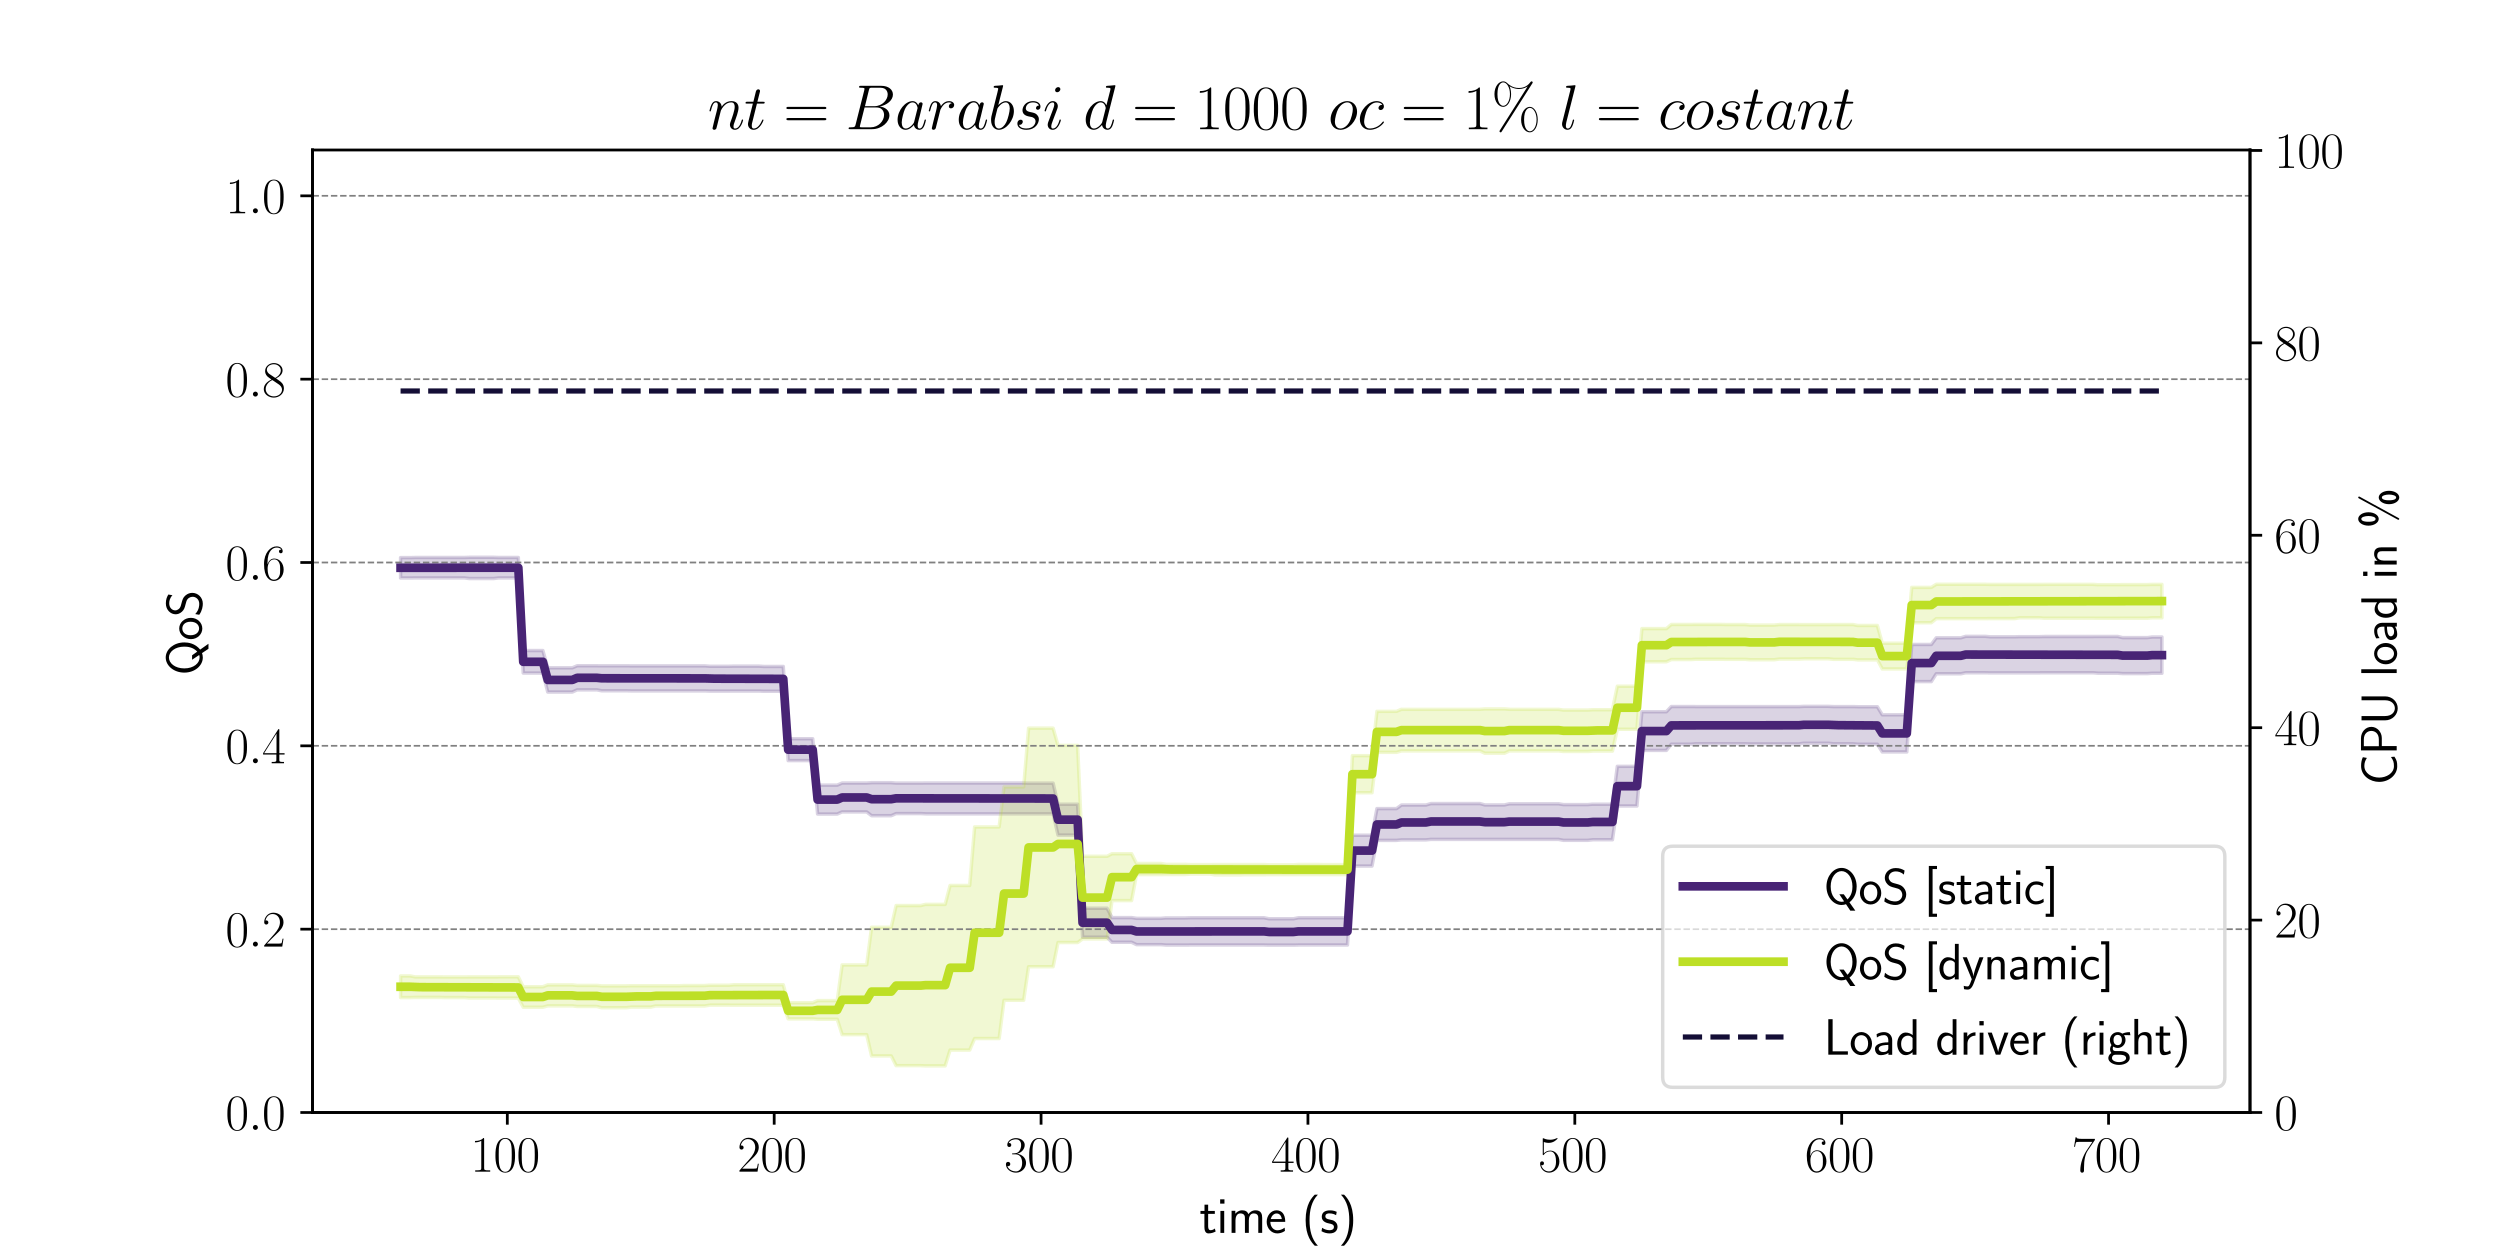 <?xml version="1.0" encoding="utf-8" standalone="no"?>
<!DOCTYPE svg PUBLIC "-//W3C//DTD SVG 1.1//EN"
  "http://www.w3.org/Graphics/SVG/1.1/DTD/svg11.dtd">
<svg xmlns:xlink="http://www.w3.org/1999/xlink" width="720pt" height="360pt" viewBox="0 0 720 360" xmlns="http://www.w3.org/2000/svg" version="1.1">
 <defs>
  <style type="text/css">*{stroke-linejoin: round; stroke-linecap: butt}</style>
 </defs>
 <g id="figure_1">
  <g id="patch_1">
   <path d="M 0 360 
L 720 360 
L 720 0 
L 0 0 
z
" style="fill: #ffffff"/>
  </g>
  <g id="axes_1">
   <g id="patch_2">
    <path d="M 90 320.4 
L 648 320.4 
L 648 43.2 
L 90 43.2 
z
" style="fill: #ffffff"/>
   </g>
   <g id="PolyCollection_1">
    <defs>
     <path id="ma5c27eeda8" d="M 115.364 -193.538 
L 115.364 -199.405 
L 116.777 -199.405 
L 118.19 -199.405 
L 119.603 -199.447 
L 121.016 -199.447 
L 122.429 -199.447 
L 123.842 -199.447 
L 125.255 -199.447 
L 126.668 -199.447 
L 128.081 -199.447 
L 129.494 -199.447 
L 130.907 -199.447 
L 132.32 -199.447 
L 133.733 -199.447 
L 135.146 -199.5 
L 136.559 -199.5 
L 137.972 -199.5 
L 139.385 -199.5 
L 140.798 -199.5 
L 142.211 -199.5 
L 143.624 -199.447 
L 145.037 -199.447 
L 146.45 -199.447 
L 147.863 -199.447 
L 149.276 -199.447 
L 150.689 -172.643 
L 152.102 -172.643 
L 153.515 -172.643 
L 154.928 -172.643 
L 156.341 -172.643 
L 157.754 -167.669 
L 159.167 -167.669 
L 160.58 -167.669 
L 161.993 -167.669 
L 163.406 -167.669 
L 164.819 -167.669 
L 166.232 -168.261 
L 167.645 -168.261 
L 169.058 -168.261 
L 170.471 -168.261 
L 171.884 -168.261 
L 173.297 -168.253 
L 174.71 -168.253 
L 176.123 -168.253 
L 177.536 -168.253 
L 178.949 -168.253 
L 180.362 -168.253 
L 181.775 -168.234 
L 183.188 -168.234 
L 184.601 -168.234 
L 186.014 -168.234 
L 187.427 -168.234 
L 188.84 -168.234 
L 190.253 -168.234 
L 191.666 -168.234 
L 193.08 -168.234 
L 194.493 -168.234 
L 195.906 -168.234 
L 197.319 -168.234 
L 198.732 -168.234 
L 200.145 -168.234 
L 201.558 -168.234 
L 202.971 -168.234 
L 204.384 -168.123 
L 205.797 -168.123 
L 207.21 -168.123 
L 208.623 -168.123 
L 210.036 -168.123 
L 211.449 -168.158 
L 212.862 -168.158 
L 214.275 -168.158 
L 215.688 -168.158 
L 217.101 -168.158 
L 218.514 -168.158 
L 219.927 -168.066 
L 221.34 -168.066 
L 222.753 -168.066 
L 224.166 -168.066 
L 225.579 -168.066 
L 226.992 -147.237 
L 228.405 -147.237 
L 229.818 -147.237 
L 231.231 -147.237 
L 232.644 -147.237 
L 234.057 -147.237 
L 235.47 -133.885 
L 236.883 -133.885 
L 238.296 -133.885 
L 239.709 -133.885 
L 241.122 -133.885 
L 242.535 -134.495 
L 243.948 -134.495 
L 245.361 -134.495 
L 246.774 -134.495 
L 248.187 -134.495 
L 249.6 -134.495 
L 251.013 -134.586 
L 252.426 -134.586 
L 253.839 -134.586 
L 255.252 -134.586 
L 256.665 -134.586 
L 258.078 -134.476 
L 259.491 -134.476 
L 260.904 -134.476 
L 262.317 -134.476 
L 263.73 -134.476 
L 265.143 -134.476 
L 266.556 -134.495 
L 267.969 -134.495 
L 269.382 -134.495 
L 270.795 -134.495 
L 272.208 -134.495 
L 273.621 -134.495 
L 275.034 -134.495 
L 276.447 -134.495 
L 277.86 -134.495 
L 279.273 -134.495 
L 280.687 -134.495 
L 282.1 -134.495 
L 283.513 -134.495 
L 284.926 -134.495 
L 286.339 -134.495 
L 287.752 -134.495 
L 289.165 -134.495 
L 290.578 -134.495 
L 291.991 -134.495 
L 293.404 -134.495 
L 294.817 -134.495 
L 296.23 -134.454 
L 297.643 -134.454 
L 299.056 -134.454 
L 300.469 -134.454 
L 301.882 -134.454 
L 303.295 -134.454 
L 304.708 -128.4 
L 306.121 -128.4 
L 307.534 -128.4 
L 308.947 -128.4 
L 310.36 -128.4 
L 311.773 -98.441 
L 313.186 -98.441 
L 314.599 -98.441 
L 316.012 -98.441 
L 317.425 -98.441 
L 318.838 -98.441 
L 320.251 -95.735 
L 321.664 -95.735 
L 323.077 -95.735 
L 324.49 -95.735 
L 325.903 -95.735 
L 327.316 -95.524 
L 328.729 -95.524 
L 330.142 -95.524 
L 331.555 -95.524 
L 332.968 -95.524 
L 334.381 -95.524 
L 335.794 -95.644 
L 337.207 -95.644 
L 338.62 -95.644 
L 340.033 -95.644 
L 341.446 -95.644 
L 342.859 -95.687 
L 344.272 -95.687 
L 345.685 -95.687 
L 347.098 -95.687 
L 348.511 -95.687 
L 349.924 -95.687 
L 351.337 -95.687 
L 352.75 -95.687 
L 354.163 -95.687 
L 355.576 -95.687 
L 356.989 -95.687 
L 358.402 -95.687 
L 359.815 -95.687 
L 361.228 -95.687 
L 362.641 -95.687 
L 364.054 -95.687 
L 365.467 -95.395 
L 366.88 -95.395 
L 368.293 -95.395 
L 369.707 -95.395 
L 371.12 -95.395 
L 372.533 -95.395 
L 373.946 -95.687 
L 375.359 -95.687 
L 376.772 -95.687 
L 378.185 -95.687 
L 379.598 -95.687 
L 381.011 -95.687 
L 382.424 -95.687 
L 383.837 -95.687 
L 385.25 -95.687 
L 386.663 -95.687 
L 388.076 -95.687 
L 389.489 -119.46 
L 390.902 -119.46 
L 392.315 -119.46 
L 393.728 -119.46 
L 395.141 -119.46 
L 396.554 -127.129 
L 397.967 -127.129 
L 399.38 -127.129 
L 400.793 -127.129 
L 402.206 -127.129 
L 403.619 -128.154 
L 405.032 -128.154 
L 406.445 -128.154 
L 407.858 -128.154 
L 409.271 -128.154 
L 410.684 -128.154 
L 412.097 -128.573 
L 413.51 -128.573 
L 414.923 -128.573 
L 416.336 -128.573 
L 417.749 -128.573 
L 419.162 -128.573 
L 420.575 -128.573 
L 421.988 -128.573 
L 423.401 -128.573 
L 424.814 -128.573 
L 426.227 -128.573 
L 427.64 -128.183 
L 429.053 -128.183 
L 430.466 -128.183 
L 431.879 -128.183 
L 433.292 -128.183 
L 434.705 -128.514 
L 436.118 -128.514 
L 437.531 -128.514 
L 438.944 -128.514 
L 440.357 -128.514 
L 441.77 -128.514 
L 443.183 -128.514 
L 444.596 -128.514 
L 446.009 -128.514 
L 447.422 -128.514 
L 448.835 -128.514 
L 450.248 -128.283 
L 451.661 -128.283 
L 453.074 -128.283 
L 454.487 -128.283 
L 455.9 -128.283 
L 457.313 -128.283 
L 458.727 -128.399 
L 460.14 -128.399 
L 461.553 -128.399 
L 462.966 -128.399 
L 464.379 -128.399 
L 465.792 -139.299 
L 467.205 -139.299 
L 468.618 -139.299 
L 470.031 -139.299 
L 471.444 -139.299 
L 472.857 -155.021 
L 474.27 -155.021 
L 475.683 -155.021 
L 477.096 -155.021 
L 478.509 -155.021 
L 479.922 -155.021 
L 481.335 -156.516 
L 482.748 -156.516 
L 484.161 -156.516 
L 485.574 -156.516 
L 486.987 -156.516 
L 488.4 -156.508 
L 489.813 -156.508 
L 491.226 -156.508 
L 492.639 -156.508 
L 494.052 -156.508 
L 495.465 -156.508 
L 496.878 -156.508 
L 498.291 -156.508 
L 499.704 -156.508 
L 501.117 -156.508 
L 502.53 -156.508 
L 503.943 -156.494 
L 505.356 -156.494 
L 506.769 -156.494 
L 508.182 -156.494 
L 509.595 -156.494 
L 511.008 -156.494 
L 512.421 -156.495 
L 513.834 -156.495 
L 515.247 -156.495 
L 516.66 -156.495 
L 518.073 -156.495 
L 519.486 -156.569 
L 520.899 -156.569 
L 522.312 -156.569 
L 523.725 -156.569 
L 525.138 -156.569 
L 526.551 -156.569 
L 527.964 -156.508 
L 529.377 -156.508 
L 530.79 -156.508 
L 532.203 -156.508 
L 533.616 -156.508 
L 535.029 -156.47 
L 536.442 -156.47 
L 537.855 -156.47 
L 539.268 -156.47 
L 540.681 -156.47 
L 542.094 -154.135 
L 543.507 -154.135 
L 544.92 -154.135 
L 546.334 -154.135 
L 547.747 -154.135 
L 549.16 -154.135 
L 550.573 -174.393 
L 551.986 -174.393 
L 553.399 -174.393 
L 554.812 -174.393 
L 556.225 -174.393 
L 557.638 -176.311 
L 559.051 -176.311 
L 560.464 -176.311 
L 561.877 -176.311 
L 563.29 -176.311 
L 564.703 -176.311 
L 566.116 -176.733 
L 567.529 -176.733 
L 568.942 -176.733 
L 570.355 -176.733 
L 571.768 -176.733 
L 573.181 -176.602 
L 574.594 -176.602 
L 576.007 -176.602 
L 577.42 -176.602 
L 578.833 -176.602 
L 580.246 -176.602 
L 581.659 -176.645 
L 583.072 -176.645 
L 584.485 -176.645 
L 585.898 -176.645 
L 587.311 -176.645 
L 588.724 -176.688 
L 590.137 -176.688 
L 591.55 -176.688 
L 592.963 -176.688 
L 594.376 -176.688 
L 595.789 -176.688 
L 597.202 -176.688 
L 598.615 -176.688 
L 600.028 -176.688 
L 601.441 -176.688 
L 602.854 -176.688 
L 604.267 -176.698 
L 605.68 -176.698 
L 607.093 -176.698 
L 608.506 -176.698 
L 609.919 -176.698 
L 611.332 -176.362 
L 612.745 -176.362 
L 614.158 -176.362 
L 615.571 -176.362 
L 616.984 -176.362 
L 618.397 -176.362 
L 619.81 -176.542 
L 621.223 -176.542 
L 622.636 -176.542 
L 622.636 -166.101 
L 622.636 -166.101 
L 621.223 -166.101 
L 619.81 -166.101 
L 618.397 -166.004 
L 616.984 -166.004 
L 615.571 -166.004 
L 614.158 -166.004 
L 612.745 -166.004 
L 611.332 -166.004 
L 609.919 -166.114 
L 608.506 -166.114 
L 607.093 -166.114 
L 605.68 -166.114 
L 604.267 -166.114 
L 602.854 -166.234 
L 601.441 -166.234 
L 600.028 -166.234 
L 598.615 -166.234 
L 597.202 -166.234 
L 595.789 -166.234 
L 594.376 -166.234 
L 592.963 -166.234 
L 591.55 -166.234 
L 590.137 -166.234 
L 588.724 -166.234 
L 587.311 -166.222 
L 585.898 -166.222 
L 584.485 -166.222 
L 583.072 -166.222 
L 581.659 -166.222 
L 580.246 -166.209 
L 578.833 -166.209 
L 577.42 -166.209 
L 576.007 -166.209 
L 574.594 -166.209 
L 573.181 -166.209 
L 571.768 -166.244 
L 570.355 -166.244 
L 568.942 -166.244 
L 567.529 -166.244 
L 566.116 -166.244 
L 564.703 -165.945 
L 563.29 -165.945 
L 561.877 -165.945 
L 560.464 -165.945 
L 559.051 -165.945 
L 557.638 -165.945 
L 556.225 -163.694 
L 554.812 -163.694 
L 553.399 -163.694 
L 551.986 -163.694 
L 550.573 -163.694 
L 549.16 -143.435 
L 547.747 -143.435 
L 546.334 -143.435 
L 544.92 -143.435 
L 543.507 -143.435 
L 542.094 -143.435 
L 540.681 -145.658 
L 539.268 -145.658 
L 537.855 -145.658 
L 536.442 -145.658 
L 535.029 -145.658 
L 533.616 -145.787 
L 532.203 -145.787 
L 530.79 -145.787 
L 529.377 -145.787 
L 527.964 -145.787 
L 526.551 -145.949 
L 525.138 -145.949 
L 523.725 -145.949 
L 522.312 -145.949 
L 520.899 -145.949 
L 519.486 -145.949 
L 518.073 -145.744 
L 516.66 -145.744 
L 515.247 -145.744 
L 513.834 -145.744 
L 512.421 -145.744 
L 511.008 -145.745 
L 509.595 -145.745 
L 508.182 -145.745 
L 506.769 -145.745 
L 505.356 -145.745 
L 503.943 -145.745 
L 502.53 -145.787 
L 501.117 -145.787 
L 499.704 -145.787 
L 498.291 -145.787 
L 496.878 -145.787 
L 495.465 -145.787 
L 494.052 -145.787 
L 492.639 -145.787 
L 491.226 -145.787 
L 489.813 -145.787 
L 488.4 -145.787 
L 486.987 -145.667 
L 485.574 -145.667 
L 484.161 -145.667 
L 482.748 -145.667 
L 481.335 -145.667 
L 479.922 -143.883 
L 478.509 -143.883 
L 477.096 -143.883 
L 475.683 -143.883 
L 474.27 -143.883 
L 472.857 -143.883 
L 471.444 -127.87 
L 470.031 -127.87 
L 468.618 -127.87 
L 467.205 -127.87 
L 465.792 -127.87 
L 464.379 -118.149 
L 462.966 -118.149 
L 461.553 -118.149 
L 460.14 -118.149 
L 458.727 -118.149 
L 457.313 -117.987 
L 455.9 -117.987 
L 454.487 -117.987 
L 453.074 -117.987 
L 451.661 -117.987 
L 450.248 -117.987 
L 448.835 -118.256 
L 447.422 -118.256 
L 446.009 -118.256 
L 444.596 -118.256 
L 443.183 -118.256 
L 441.77 -118.256 
L 440.357 -118.256 
L 438.944 -118.256 
L 437.531 -118.256 
L 436.118 -118.256 
L 434.705 -118.256 
L 433.292 -118.253 
L 431.879 -118.253 
L 430.466 -118.253 
L 429.053 -118.253 
L 427.64 -118.253 
L 426.227 -118.253 
L 424.814 -118.253 
L 423.401 -118.253 
L 421.988 -118.253 
L 420.575 -118.253 
L 419.162 -118.253 
L 417.749 -118.253 
L 416.336 -118.253 
L 414.923 -118.253 
L 413.51 -118.253 
L 412.097 -118.253 
L 410.684 -118.116 
L 409.271 -118.116 
L 407.858 -118.116 
L 406.445 -118.116 
L 405.032 -118.116 
L 403.619 -118.116 
L 402.206 -117.974 
L 400.793 -117.974 
L 399.38 -117.974 
L 397.967 -117.974 
L 396.554 -117.974 
L 395.141 -110.581 
L 393.728 -110.581 
L 392.315 -110.581 
L 390.902 -110.581 
L 389.489 -110.581 
L 388.076 -87.834 
L 386.663 -87.834 
L 385.25 -87.834 
L 383.837 -87.834 
L 382.424 -87.834 
L 381.011 -87.834 
L 379.598 -87.834 
L 378.185 -87.834 
L 376.772 -87.834 
L 375.359 -87.834 
L 373.946 -87.834 
L 372.533 -87.793 
L 371.12 -87.793 
L 369.707 -87.793 
L 368.293 -87.793 
L 366.88 -87.793 
L 365.467 -87.793 
L 364.054 -87.834 
L 362.641 -87.834 
L 361.228 -87.834 
L 359.815 -87.834 
L 358.402 -87.834 
L 356.989 -87.834 
L 355.576 -87.834 
L 354.163 -87.834 
L 352.75 -87.834 
L 351.337 -87.834 
L 349.924 -87.834 
L 348.511 -87.834 
L 347.098 -87.834 
L 345.685 -87.834 
L 344.272 -87.834 
L 342.859 -87.834 
L 341.446 -87.822 
L 340.033 -87.822 
L 338.62 -87.822 
L 337.207 -87.822 
L 335.794 -87.822 
L 334.381 -87.942 
L 332.968 -87.942 
L 331.555 -87.942 
L 330.142 -87.942 
L 328.729 -87.942 
L 327.316 -87.942 
L 325.903 -88.62 
L 324.49 -88.62 
L 323.077 -88.62 
L 321.664 -88.62 
L 320.251 -88.62 
L 318.838 -90.082 
L 317.425 -90.082 
L 316.012 -90.082 
L 314.599 -90.082 
L 313.186 -90.082 
L 311.773 -90.082 
L 310.36 -119.482 
L 308.947 -119.482 
L 307.534 -119.482 
L 306.121 -119.482 
L 304.708 -119.482 
L 303.295 -125.6 
L 301.882 -125.6 
L 300.469 -125.6 
L 299.056 -125.6 
L 297.643 -125.6 
L 296.23 -125.6 
L 294.817 -125.615 
L 293.404 -125.615 
L 291.991 -125.615 
L 290.578 -125.615 
L 289.165 -125.615 
L 287.752 -125.615 
L 286.339 -125.615 
L 284.926 -125.615 
L 283.513 -125.615 
L 282.1 -125.615 
L 280.687 -125.615 
L 279.273 -125.615 
L 277.86 -125.615 
L 276.447 -125.615 
L 275.034 -125.615 
L 273.621 -125.615 
L 272.208 -125.615 
L 270.795 -125.615 
L 269.382 -125.615 
L 267.969 -125.615 
L 266.556 -125.615 
L 265.143 -125.688 
L 263.73 -125.688 
L 262.317 -125.688 
L 260.904 -125.688 
L 259.491 -125.688 
L 258.078 -125.688 
L 256.665 -125.079 
L 255.252 -125.079 
L 253.839 -125.079 
L 252.426 -125.079 
L 251.013 -125.079 
L 249.6 -126.169 
L 248.187 -126.169 
L 246.774 -126.169 
L 245.361 -126.169 
L 243.948 -126.169 
L 242.535 -126.169 
L 241.122 -125.557 
L 239.709 -125.557 
L 238.296 -125.557 
L 236.883 -125.557 
L 235.47 -125.557 
L 234.057 -140.94 
L 232.644 -140.94 
L 231.231 -140.94 
L 229.818 -140.94 
L 228.405 -140.94 
L 226.992 -140.94 
L 225.579 -160.906 
L 224.166 -160.906 
L 222.753 -160.906 
L 221.34 -160.906 
L 219.927 -160.906 
L 218.514 -160.98 
L 217.101 -160.98 
L 215.688 -160.98 
L 214.275 -160.98 
L 212.862 -160.98 
L 211.449 -160.98 
L 210.036 -160.96 
L 208.623 -160.96 
L 207.21 -160.96 
L 205.797 -160.96 
L 204.384 -160.96 
L 202.971 -161.016 
L 201.558 -161.016 
L 200.145 -161.016 
L 198.732 -161.016 
L 197.319 -161.016 
L 195.906 -161.016 
L 194.493 -161.016 
L 193.08 -161.016 
L 191.666 -161.016 
L 190.253 -161.016 
L 188.84 -161.016 
L 187.427 -161.016 
L 186.014 -161.016 
L 184.601 -161.016 
L 183.188 -161.016 
L 181.775 -161.016 
L 180.362 -161.052 
L 178.949 -161.052 
L 177.536 -161.052 
L 176.123 -161.052 
L 174.71 -161.052 
L 173.297 -161.052 
L 171.884 -161.323 
L 170.471 -161.323 
L 169.058 -161.323 
L 167.645 -161.323 
L 166.232 -161.323 
L 164.819 -160.692 
L 163.406 -160.692 
L 161.993 -160.692 
L 160.58 -160.692 
L 159.167 -160.692 
L 157.754 -160.692 
L 156.341 -166.166 
L 154.928 -166.166 
L 153.515 -166.166 
L 152.102 -166.166 
L 150.689 -166.166 
L 149.276 -193.552 
L 147.863 -193.552 
L 146.45 -193.552 
L 145.037 -193.552 
L 143.624 -193.552 
L 142.211 -193.387 
L 140.798 -193.387 
L 139.385 -193.387 
L 137.972 -193.387 
L 136.559 -193.387 
L 135.146 -193.387 
L 133.733 -193.552 
L 132.32 -193.552 
L 130.907 -193.552 
L 129.494 -193.552 
L 128.081 -193.552 
L 126.668 -193.552 
L 125.255 -193.552 
L 123.842 -193.552 
L 122.429 -193.552 
L 121.016 -193.552 
L 119.603 -193.552 
L 118.19 -193.538 
L 116.777 -193.538 
L 115.364 -193.538 
z
" style="stroke: #482475; stroke-opacity: 0.2"/>
    </defs>
    <g clip-path="url(#p713c1072d6)">
     <use xlink:href="#ma5c27eeda8" x="0" y="360" style="fill: #482475; fill-opacity: 0.2; stroke: #482475; stroke-opacity: 0.2"/>
    </g>
   </g>
   <g id="PolyCollection_2">
    <defs>
     <path id="m2832e39055" d="M 115.364 -72.695 
L 115.364 -78.925 
L 116.777 -78.925 
L 118.19 -78.925 
L 119.603 -78.658 
L 121.016 -78.658 
L 122.429 -78.658 
L 123.842 -78.658 
L 125.255 -78.658 
L 126.668 -78.658 
L 128.081 -78.65 
L 129.494 -78.65 
L 130.907 -78.65 
L 132.32 -78.65 
L 133.733 -78.65 
L 135.146 -78.654 
L 136.559 -78.654 
L 137.972 -78.654 
L 139.385 -78.654 
L 140.798 -78.654 
L 142.211 -78.654 
L 143.624 -78.674 
L 145.037 -78.674 
L 146.45 -78.674 
L 147.863 -78.674 
L 149.276 -78.674 
L 150.689 -75.818 
L 152.102 -75.818 
L 153.515 -75.818 
L 154.928 -75.818 
L 156.341 -75.818 
L 157.754 -76.361 
L 159.167 -76.361 
L 160.58 -76.361 
L 161.993 -76.361 
L 163.406 -76.361 
L 164.819 -76.361 
L 166.232 -76.208 
L 167.645 -76.208 
L 169.058 -76.208 
L 170.471 -76.208 
L 171.884 -76.208 
L 173.297 -76.074 
L 174.71 -76.074 
L 176.123 -76.074 
L 177.536 -76.074 
L 178.949 -76.074 
L 180.362 -76.074 
L 181.775 -76.117 
L 183.188 -76.117 
L 184.601 -76.117 
L 186.014 -76.117 
L 187.427 -76.117 
L 188.84 -76.117 
L 190.253 -76.117 
L 191.666 -76.117 
L 193.08 -76.117 
L 194.493 -76.117 
L 195.906 -76.117 
L 197.319 -76.175 
L 198.732 -76.175 
L 200.145 -76.175 
L 201.558 -76.175 
L 202.971 -76.175 
L 204.384 -76.27 
L 205.797 -76.27 
L 207.21 -76.27 
L 208.623 -76.27 
L 210.036 -76.27 
L 211.449 -76.399 
L 212.862 -76.399 
L 214.275 -76.399 
L 215.688 -76.399 
L 217.101 -76.399 
L 218.514 -76.399 
L 219.927 -76.399 
L 221.34 -76.399 
L 222.753 -76.399 
L 224.166 -76.399 
L 225.579 -76.399 
L 226.992 -71.207 
L 228.405 -71.207 
L 229.818 -71.207 
L 231.231 -71.207 
L 232.644 -71.207 
L 234.057 -71.207 
L 235.47 -71.825 
L 236.883 -71.825 
L 238.296 -71.825 
L 239.709 -71.825 
L 241.122 -71.825 
L 242.535 -82.107 
L 243.948 -82.107 
L 245.361 -82.107 
L 246.774 -82.107 
L 248.187 -82.107 
L 249.6 -82.107 
L 251.013 -92.953 
L 252.426 -92.953 
L 253.839 -92.953 
L 255.252 -92.953 
L 256.665 -92.953 
L 258.078 -99.198 
L 259.491 -99.198 
L 260.904 -99.198 
L 262.317 -99.198 
L 263.73 -99.198 
L 265.143 -99.198 
L 266.556 -99.542 
L 267.969 -99.542 
L 269.382 -99.542 
L 270.795 -99.542 
L 272.208 -99.542 
L 273.621 -104.981 
L 275.034 -104.981 
L 276.447 -104.981 
L 277.86 -104.981 
L 279.273 -104.981 
L 280.687 -121.85 
L 282.1 -121.85 
L 283.513 -121.85 
L 284.926 -121.85 
L 286.339 -121.85 
L 287.752 -121.85 
L 289.165 -133.379 
L 290.578 -133.379 
L 291.991 -133.379 
L 293.404 -133.379 
L 294.817 -133.379 
L 296.23 -150.298 
L 297.643 -150.298 
L 299.056 -150.298 
L 300.469 -150.298 
L 301.882 -150.298 
L 303.295 -150.298 
L 304.708 -145.326 
L 306.121 -145.326 
L 307.534 -145.326 
L 308.947 -145.326 
L 310.36 -145.326 
L 311.773 -113.394 
L 313.186 -113.394 
L 314.599 -113.394 
L 316.012 -113.394 
L 317.425 -113.394 
L 318.838 -113.394 
L 320.251 -114.123 
L 321.664 -114.123 
L 323.077 -114.123 
L 324.49 -114.123 
L 325.903 -114.123 
L 327.316 -111.319 
L 328.729 -111.319 
L 330.142 -111.319 
L 331.555 -111.319 
L 332.968 -111.319 
L 334.381 -111.319 
L 335.794 -111.064 
L 337.207 -111.064 
L 338.62 -111.064 
L 340.033 -111.064 
L 341.446 -111.064 
L 342.859 -110.996 
L 344.272 -110.996 
L 345.685 -110.996 
L 347.098 -110.996 
L 348.511 -110.996 
L 349.924 -111.018 
L 351.337 -111.018 
L 352.75 -111.018 
L 354.163 -111.018 
L 355.576 -111.018 
L 356.989 -111.018 
L 358.402 -111.012 
L 359.815 -111.012 
L 361.228 -111.012 
L 362.641 -111.012 
L 364.054 -111.012 
L 365.467 -110.941 
L 366.88 -110.941 
L 368.293 -110.941 
L 369.707 -110.941 
L 371.12 -110.941 
L 372.533 -110.941 
L 373.946 -111.038 
L 375.359 -111.038 
L 376.772 -111.038 
L 378.185 -111.038 
L 379.598 -111.038 
L 381.011 -111.002 
L 382.424 -111.002 
L 383.837 -111.002 
L 385.25 -111.002 
L 386.663 -111.002 
L 388.076 -111.002 
L 389.489 -142.368 
L 390.902 -142.368 
L 392.315 -142.368 
L 393.728 -142.368 
L 395.141 -142.368 
L 396.554 -155.139 
L 397.967 -155.139 
L 399.38 -155.139 
L 400.793 -155.139 
L 402.206 -155.139 
L 403.619 -155.718 
L 405.032 -155.718 
L 406.445 -155.718 
L 407.858 -155.718 
L 409.271 -155.718 
L 410.684 -155.718 
L 412.097 -155.718 
L 413.51 -155.718 
L 414.923 -155.718 
L 416.336 -155.718 
L 417.749 -155.718 
L 419.162 -155.718 
L 420.575 -155.718 
L 421.988 -155.718 
L 423.401 -155.718 
L 424.814 -155.718 
L 426.227 -155.718 
L 427.64 -155.832 
L 429.053 -155.832 
L 430.466 -155.832 
L 431.879 -155.832 
L 433.292 -155.832 
L 434.705 -155.718 
L 436.118 -155.718 
L 437.531 -155.718 
L 438.944 -155.718 
L 440.357 -155.718 
L 441.77 -155.718 
L 443.183 -155.718 
L 444.596 -155.718 
L 446.009 -155.718 
L 447.422 -155.718 
L 448.835 -155.718 
L 450.248 -155.498 
L 451.661 -155.498 
L 453.074 -155.498 
L 454.487 -155.498 
L 455.9 -155.498 
L 457.313 -155.498 
L 458.727 -155.599 
L 460.14 -155.599 
L 461.553 -155.599 
L 462.966 -155.599 
L 464.379 -155.599 
L 465.792 -162.382 
L 467.205 -162.382 
L 468.618 -162.382 
L 470.031 -162.382 
L 471.444 -162.382 
L 472.857 -178.958 
L 474.27 -178.958 
L 475.683 -178.958 
L 477.096 -178.958 
L 478.509 -178.958 
L 479.922 -178.958 
L 481.335 -180.156 
L 482.748 -180.156 
L 484.161 -180.156 
L 485.574 -180.156 
L 486.987 -180.156 
L 488.4 -180.177 
L 489.813 -180.177 
L 491.226 -180.177 
L 492.639 -180.177 
L 494.052 -180.177 
L 495.465 -180.177 
L 496.878 -180.14 
L 498.291 -180.14 
L 499.704 -180.14 
L 501.117 -180.14 
L 502.53 -180.14 
L 503.943 -179.987 
L 505.356 -179.987 
L 506.769 -179.987 
L 508.182 -179.987 
L 509.595 -179.987 
L 511.008 -179.987 
L 512.421 -180.126 
L 513.834 -180.126 
L 515.247 -180.126 
L 516.66 -180.126 
L 518.073 -180.126 
L 519.486 -180.112 
L 520.899 -180.112 
L 522.312 -180.112 
L 523.725 -180.112 
L 525.138 -180.112 
L 526.551 -180.112 
L 527.964 -180.14 
L 529.377 -180.14 
L 530.79 -180.14 
L 532.203 -180.14 
L 533.616 -180.14 
L 535.029 -179.857 
L 536.442 -179.857 
L 537.855 -179.857 
L 539.268 -179.857 
L 540.681 -179.857 
L 542.094 -174.75 
L 543.507 -174.75 
L 544.92 -174.75 
L 546.334 -174.75 
L 547.747 -174.75 
L 549.16 -174.75 
L 550.573 -190.835 
L 551.986 -190.835 
L 553.399 -190.835 
L 554.812 -190.835 
L 556.225 -190.835 
L 557.638 -191.726 
L 559.051 -191.726 
L 560.464 -191.726 
L 561.877 -191.726 
L 563.29 -191.726 
L 564.703 -191.726 
L 566.116 -191.726 
L 567.529 -191.726 
L 568.942 -191.726 
L 570.355 -191.726 
L 571.768 -191.726 
L 573.181 -191.694 
L 574.594 -191.694 
L 576.007 -191.694 
L 577.42 -191.694 
L 578.833 -191.694 
L 580.246 -191.694 
L 581.659 -191.691 
L 583.072 -191.691 
L 584.485 -191.691 
L 585.898 -191.691 
L 587.311 -191.691 
L 588.724 -191.705 
L 590.137 -191.705 
L 591.55 -191.705 
L 592.963 -191.705 
L 594.376 -191.705 
L 595.789 -191.705 
L 597.202 -191.705 
L 598.615 -191.705 
L 600.028 -191.705 
L 601.441 -191.705 
L 602.854 -191.705 
L 604.267 -191.608 
L 605.68 -191.608 
L 607.093 -191.608 
L 608.506 -191.608 
L 609.919 -191.608 
L 611.332 -191.644 
L 612.745 -191.644 
L 614.158 -191.644 
L 615.571 -191.644 
L 616.984 -191.644 
L 618.397 -191.644 
L 619.81 -191.691 
L 621.223 -191.691 
L 622.636 -191.691 
L 622.636 -182.077 
L 622.636 -182.077 
L 621.223 -182.077 
L 619.81 -182.077 
L 618.397 -181.957 
L 616.984 -181.957 
L 615.571 -181.957 
L 614.158 -181.957 
L 612.745 -181.957 
L 611.332 -181.957 
L 609.919 -181.938 
L 608.506 -181.938 
L 607.093 -181.938 
L 605.68 -181.938 
L 604.267 -181.938 
L 602.854 -181.952 
L 601.441 -181.952 
L 600.028 -181.952 
L 598.615 -181.952 
L 597.202 -181.952 
L 595.789 -181.952 
L 594.376 -181.952 
L 592.963 -181.952 
L 591.55 -181.952 
L 590.137 -181.952 
L 588.724 -181.952 
L 587.311 -182.077 
L 585.898 -182.077 
L 584.485 -182.077 
L 583.072 -182.077 
L 581.659 -182.077 
L 580.246 -181.852 
L 578.833 -181.852 
L 577.42 -181.852 
L 576.007 -181.852 
L 574.594 -181.852 
L 573.181 -181.852 
L 571.768 -181.82 
L 570.355 -181.82 
L 568.942 -181.82 
L 567.529 -181.82 
L 566.116 -181.82 
L 564.703 -181.82 
L 563.29 -181.82 
L 561.877 -181.82 
L 560.464 -181.82 
L 559.051 -181.82 
L 557.638 -181.82 
L 556.225 -180.655 
L 554.812 -180.655 
L 553.399 -180.655 
L 551.986 -180.655 
L 550.573 -180.655 
L 549.16 -167.339 
L 547.747 -167.339 
L 546.334 -167.339 
L 544.92 -167.339 
L 543.507 -167.339 
L 542.094 -167.339 
L 540.681 -169.958 
L 539.268 -169.958 
L 537.855 -169.958 
L 536.442 -169.958 
L 535.029 -169.958 
L 533.616 -170.119 
L 532.203 -170.119 
L 530.79 -170.119 
L 529.377 -170.119 
L 527.964 -170.119 
L 526.551 -170.258 
L 525.138 -170.258 
L 523.725 -170.258 
L 522.312 -170.258 
L 520.899 -170.258 
L 519.486 -170.258 
L 518.073 -170.189 
L 516.66 -170.189 
L 515.247 -170.189 
L 513.834 -170.189 
L 512.421 -170.189 
L 511.008 -169.994 
L 509.595 -169.994 
L 508.182 -169.994 
L 506.769 -169.994 
L 505.356 -169.994 
L 503.943 -169.994 
L 502.53 -170.119 
L 501.117 -170.119 
L 499.704 -170.119 
L 498.291 -170.119 
L 496.878 -170.119 
L 495.465 -170.138 
L 494.052 -170.138 
L 492.639 -170.138 
L 491.226 -170.138 
L 489.813 -170.138 
L 488.4 -170.138 
L 486.987 -170.048 
L 485.574 -170.048 
L 484.161 -170.048 
L 482.748 -170.048 
L 481.335 -170.048 
L 479.922 -169.41 
L 478.509 -169.41 
L 477.096 -169.41 
L 475.683 -169.41 
L 474.27 -169.41 
L 472.857 -169.41 
L 471.444 -149.971 
L 470.031 -149.971 
L 468.618 -149.971 
L 467.205 -149.971 
L 465.792 -149.971 
L 464.379 -143.693 
L 462.966 -143.693 
L 461.553 -143.693 
L 460.14 -143.693 
L 458.727 -143.693 
L 457.313 -143.572 
L 455.9 -143.572 
L 454.487 -143.572 
L 453.074 -143.572 
L 451.661 -143.572 
L 450.248 -143.572 
L 448.835 -143.74 
L 447.422 -143.74 
L 446.009 -143.74 
L 444.596 -143.74 
L 443.183 -143.74 
L 441.77 -143.74 
L 440.357 -143.74 
L 438.944 -143.74 
L 437.531 -143.74 
L 436.118 -143.74 
L 434.705 -143.74 
L 433.292 -143.07 
L 431.879 -143.07 
L 430.466 -143.07 
L 429.053 -143.07 
L 427.64 -143.07 
L 426.227 -143.74 
L 424.814 -143.74 
L 423.401 -143.74 
L 421.988 -143.74 
L 420.575 -143.74 
L 419.162 -143.74 
L 417.749 -143.74 
L 416.336 -143.74 
L 414.923 -143.74 
L 413.51 -143.74 
L 412.097 -143.74 
L 410.684 -143.74 
L 409.271 -143.74 
L 407.858 -143.74 
L 406.445 -143.74 
L 405.032 -143.74 
L 403.619 -143.74 
L 402.206 -143.321 
L 400.793 -143.321 
L 399.38 -143.321 
L 397.967 -143.321 
L 396.554 -143.321 
L 395.141 -131.692 
L 393.728 -131.692 
L 392.315 -131.692 
L 390.902 -131.692 
L 389.489 -131.692 
L 388.076 -108.09 
L 386.663 -108.09 
L 385.25 -108.09 
L 383.837 -108.09 
L 382.424 -108.09 
L 381.011 -108.09 
L 379.598 -108.11 
L 378.185 -108.11 
L 376.772 -108.11 
L 375.359 -108.11 
L 373.946 -108.11 
L 372.533 -108.096 
L 371.12 -108.096 
L 369.707 -108.096 
L 368.293 -108.096 
L 366.88 -108.096 
L 365.467 -108.096 
L 364.054 -108.081 
L 362.641 -108.081 
L 361.228 -108.081 
L 359.815 -108.081 
L 358.402 -108.081 
L 356.989 -108.02 
L 355.576 -108.02 
L 354.163 -108.02 
L 352.75 -108.02 
L 351.337 -108.02 
L 349.924 -108.02 
L 348.511 -108.263 
L 347.098 -108.263 
L 345.685 -108.263 
L 344.272 -108.263 
L 342.859 -108.263 
L 341.446 -108.139 
L 340.033 -108.139 
L 338.62 -108.139 
L 337.207 -108.139 
L 335.794 -108.139 
L 334.381 -108.107 
L 332.968 -108.107 
L 331.555 -108.107 
L 330.142 -108.107 
L 328.729 -108.107 
L 327.316 -108.107 
L 325.903 -100.634 
L 324.49 -100.634 
L 323.077 -100.634 
L 321.664 -100.634 
L 320.251 -100.634 
L 318.838 -89.58 
L 317.425 -89.58 
L 316.012 -89.58 
L 314.599 -89.58 
L 313.186 -89.58 
L 311.773 -89.58 
L 310.36 -88.55 
L 308.947 -88.55 
L 307.534 -88.55 
L 306.121 -88.55 
L 304.708 -88.55 
L 303.295 -81.577 
L 301.882 -81.577 
L 300.469 -81.577 
L 299.056 -81.577 
L 297.643 -81.577 
L 296.23 -81.577 
L 294.817 -71.93 
L 293.404 -71.93 
L 291.991 -71.93 
L 290.578 -71.93 
L 289.165 -71.93 
L 287.752 -60.894 
L 286.339 -60.894 
L 284.926 -60.894 
L 283.513 -60.894 
L 282.1 -60.894 
L 280.687 -60.894 
L 279.273 -57.587 
L 277.86 -57.587 
L 276.447 -57.587 
L 275.034 -57.587 
L 273.621 -57.587 
L 272.208 -53.022 
L 270.795 -53.022 
L 269.382 -53.022 
L 267.969 -53.022 
L 266.556 -53.022 
L 265.143 -53.088 
L 263.73 -53.088 
L 262.317 -53.088 
L 260.904 -53.088 
L 259.491 -53.088 
L 258.078 -53.088 
L 256.665 -55.888 
L 255.252 -55.888 
L 253.839 -55.888 
L 252.426 -55.888 
L 251.013 -55.888 
L 249.6 -62.01 
L 248.187 -62.01 
L 246.774 -62.01 
L 245.361 -62.01 
L 243.948 -62.01 
L 242.535 -62.01 
L 241.122 -66.455 
L 239.709 -66.455 
L 238.296 -66.455 
L 236.883 -66.455 
L 235.47 -66.455 
L 234.057 -66.573 
L 232.644 -66.573 
L 231.231 -66.573 
L 229.818 -66.573 
L 228.405 -66.573 
L 226.992 -66.573 
L 225.579 -70.497 
L 224.166 -70.497 
L 222.753 -70.497 
L 221.34 -70.497 
L 219.927 -70.497 
L 218.514 -70.497 
L 217.101 -70.497 
L 215.688 -70.497 
L 214.275 -70.497 
L 212.862 -70.497 
L 211.449 -70.497 
L 210.036 -70.514 
L 208.623 -70.514 
L 207.21 -70.514 
L 205.797 -70.514 
L 204.384 -70.514 
L 202.971 -70.276 
L 201.558 -70.276 
L 200.145 -70.276 
L 198.732 -70.276 
L 197.319 -70.276 
L 195.906 -70.279 
L 194.493 -70.279 
L 193.08 -70.279 
L 191.666 -70.279 
L 190.253 -70.279 
L 188.84 -70.279 
L 187.427 -69.945 
L 186.014 -69.945 
L 184.601 -69.945 
L 183.188 -69.945 
L 181.775 -69.945 
L 180.362 -69.766 
L 178.949 -69.766 
L 177.536 -69.766 
L 176.123 -69.766 
L 174.71 -69.766 
L 173.297 -69.766 
L 171.884 -70.133 
L 170.471 -70.133 
L 169.058 -70.133 
L 167.645 -70.133 
L 166.232 -70.133 
L 164.819 -70.312 
L 163.406 -70.312 
L 161.993 -70.312 
L 160.58 -70.312 
L 159.167 -70.312 
L 157.754 -70.312 
L 156.341 -69.91 
L 154.928 -69.91 
L 153.515 -69.91 
L 152.102 -69.91 
L 150.689 -69.91 
L 149.276 -72.557 
L 147.863 -72.557 
L 146.45 -72.557 
L 145.037 -72.557 
L 143.624 -72.557 
L 142.211 -72.577 
L 140.798 -72.577 
L 139.385 -72.577 
L 137.972 -72.577 
L 136.559 -72.577 
L 135.146 -72.577 
L 133.733 -72.692 
L 132.32 -72.692 
L 130.907 -72.692 
L 129.494 -72.692 
L 128.081 -72.692 
L 126.668 -72.739 
L 125.255 -72.739 
L 123.842 -72.739 
L 122.429 -72.739 
L 121.016 -72.739 
L 119.603 -72.739 
L 118.19 -72.695 
L 116.777 -72.695 
L 115.364 -72.695 
z
" style="stroke: #bddf26; stroke-opacity: 0.2"/>
    </defs>
    <g clip-path="url(#p713c1072d6)">
     <use xlink:href="#m2832e39055" x="0" y="360" style="fill: #bddf26; fill-opacity: 0.2; stroke: #bddf26; stroke-opacity: 0.2"/>
    </g>
   </g>
   <g id="matplotlib.axis_1">
    <g id="xtick_1">
     <g id="line2d_1">
      <defs>
       <path id="ma7e0636eb5" d="M 0 0 
L 0 3.5 
" style="stroke: #000000; stroke-width: 0.8"/>
      </defs>
      <g>
       <use xlink:href="#ma7e0636eb5" x="146.107" y="320.4" style="stroke: #000000; stroke-width: 0.8"/>
      </g>
     </g>
     <g id="text_1">
      <!-- $\mathdefault{100}$ -->
      <g transform="translate(135.499 337.432) scale(0.145 -0.145)">
       <defs>
        <path id="CMR17-31" d="M 1702 4058 
C 1702 4192 1696 4192 1606 4192 
C 1357 3916 979 3827 621 3827 
C 602 3827 570 3827 563 3808 
C 557 3795 557 3782 557 3648 
C 755 3648 1088 3686 1344 3839 
L 1344 461 
C 1344 236 1331 160 781 160 
L 589 160 
L 589 0 
C 896 0 1216 0 1523 0 
C 1830 0 2150 0 2458 0 
L 2458 160 
L 2266 160 
C 1715 160 1702 230 1702 458 
L 1702 4058 
z
" transform="scale(0.016)"/>
        <path id="CMR17-30" d="M 2688 2025 
C 2688 2416 2682 3080 2413 3591 
C 2176 4039 1798 4198 1466 4198 
C 1158 4198 768 4058 525 3597 
C 269 3118 243 2524 243 2025 
C 243 1661 250 1106 448 619 
C 723 -39 1216 -128 1466 -128 
C 1760 -128 2208 -7 2470 600 
C 2662 1042 2688 1559 2688 2025 
z
M 1466 -26 
C 1056 -26 813 325 723 812 
C 653 1188 653 1738 653 2096 
C 653 2588 653 2997 736 3387 
C 858 3929 1216 4096 1466 4096 
C 1728 4096 2067 3923 2189 3400 
C 2272 3036 2278 2607 2278 2096 
C 2278 1680 2278 1169 2202 792 
C 2067 95 1690 -26 1466 -26 
z
" transform="scale(0.016)"/>
       </defs>
       <use xlink:href="#CMR17-31" transform="scale(0.996)"/>
       <use xlink:href="#CMR17-30" transform="translate(45.69 0) scale(0.996)"/>
       <use xlink:href="#CMR17-30" transform="translate(91.381 0) scale(0.996)"/>
      </g>
     </g>
    </g>
    <g id="xtick_2">
     <g id="line2d_2">
      <g>
       <use xlink:href="#ma7e0636eb5" x="222.967" y="320.4" style="stroke: #000000; stroke-width: 0.8"/>
      </g>
     </g>
     <g id="text_2">
      <!-- $\mathdefault{200}$ -->
      <g transform="translate(212.358 337.432) scale(0.145 -0.145)">
       <defs>
        <path id="CMR17-32" d="M 2669 989 
L 2554 989 
C 2490 536 2438 459 2413 420 
C 2381 369 1920 369 1830 369 
L 602 369 
C 832 619 1280 1072 1824 1597 
C 2214 1967 2669 2402 2669 3035 
C 2669 3790 2067 4224 1395 4224 
C 691 4224 262 3604 262 3030 
C 262 2780 448 2748 525 2748 
C 589 2748 781 2787 781 3010 
C 781 3207 614 3264 525 3264 
C 486 3264 448 3258 422 3245 
C 544 3790 915 4058 1306 4058 
C 1862 4058 2227 3617 2227 3035 
C 2227 2479 1901 2000 1536 1584 
L 262 146 
L 262 0 
L 2515 0 
L 2669 989 
z
" transform="scale(0.016)"/>
       </defs>
       <use xlink:href="#CMR17-32" transform="scale(0.996)"/>
       <use xlink:href="#CMR17-30" transform="translate(45.69 0) scale(0.996)"/>
       <use xlink:href="#CMR17-30" transform="translate(91.381 0) scale(0.996)"/>
      </g>
     </g>
    </g>
    <g id="xtick_3">
     <g id="line2d_3">
      <g>
       <use xlink:href="#ma7e0636eb5" x="299.826" y="320.4" style="stroke: #000000; stroke-width: 0.8"/>
      </g>
     </g>
     <g id="text_3">
      <!-- $\mathdefault{300}$ -->
      <g transform="translate(289.218 337.432) scale(0.145 -0.145)">
       <defs>
        <path id="CMR17-33" d="M 1414 2157 
C 1984 2157 2234 1662 2234 1090 
C 2234 320 1824 25 1453 25 
C 1114 25 563 194 390 693 
C 422 680 454 680 486 680 
C 640 680 755 782 755 948 
C 755 1133 614 1216 486 1216 
C 378 1216 211 1165 211 926 
C 211 335 787 -128 1466 -128 
C 2176 -128 2720 430 2720 1085 
C 2720 1707 2208 2157 1600 2227 
C 2086 2328 2554 2756 2554 3329 
C 2554 3820 2048 4179 1472 4179 
C 890 4179 378 3829 378 3329 
C 378 3110 544 3072 627 3072 
C 762 3072 877 3155 877 3321 
C 877 3486 762 3569 627 3569 
C 602 3569 570 3569 544 3557 
C 730 3959 1235 4032 1459 4032 
C 1683 4032 2106 3925 2106 3320 
C 2106 3143 2080 2828 1862 2550 
C 1670 2304 1453 2304 1242 2284 
C 1210 2284 1062 2269 1037 2269 
C 992 2263 966 2257 966 2208 
C 966 2163 973 2157 1101 2157 
L 1414 2157 
z
" transform="scale(0.016)"/>
       </defs>
       <use xlink:href="#CMR17-33" transform="scale(0.996)"/>
       <use xlink:href="#CMR17-30" transform="translate(45.69 0) scale(0.996)"/>
       <use xlink:href="#CMR17-30" transform="translate(91.381 0) scale(0.996)"/>
      </g>
     </g>
    </g>
    <g id="xtick_4">
     <g id="line2d_4">
      <g>
       <use xlink:href="#ma7e0636eb5" x="376.686" y="320.4" style="stroke: #000000; stroke-width: 0.8"/>
      </g>
     </g>
     <g id="text_4">
      <!-- $\mathdefault{400}$ -->
      <g transform="translate(366.077 337.432) scale(0.145 -0.145)">
       <defs>
        <path id="CMR17-34" d="M 2150 4122 
C 2150 4256 2144 4256 2029 4256 
L 128 1254 
L 128 1088 
L 1779 1088 
L 1779 457 
C 1779 224 1766 160 1318 160 
L 1197 160 
L 1197 0 
C 1402 0 1747 0 1965 0 
C 2182 0 2528 0 2733 0 
L 2733 160 
L 2611 160 
C 2163 160 2150 224 2150 457 
L 2150 1088 
L 2803 1088 
L 2803 1254 
L 2150 1254 
L 2150 4122 
z
M 1798 3703 
L 1798 1254 
L 256 1254 
L 1798 3703 
z
" transform="scale(0.016)"/>
       </defs>
       <use xlink:href="#CMR17-34" transform="scale(0.996)"/>
       <use xlink:href="#CMR17-30" transform="translate(45.69 0) scale(0.996)"/>
       <use xlink:href="#CMR17-30" transform="translate(91.381 0) scale(0.996)"/>
      </g>
     </g>
    </g>
    <g id="xtick_5">
     <g id="line2d_5">
      <g>
       <use xlink:href="#ma7e0636eb5" x="453.545" y="320.4" style="stroke: #000000; stroke-width: 0.8"/>
      </g>
     </g>
     <g id="text_5">
      <!-- $\mathdefault{500}$ -->
      <g transform="translate(442.937 337.432) scale(0.145 -0.145)">
       <defs>
        <path id="CMR17-35" d="M 730 3692 
C 794 3666 1056 3584 1325 3584 
C 1920 3584 2246 3911 2432 4100 
C 2432 4157 2432 4192 2394 4192 
C 2387 4192 2374 4192 2323 4163 
C 2099 4058 1837 3973 1517 3973 
C 1325 3973 1037 3999 723 4139 
C 653 4171 640 4171 634 4171 
C 602 4171 595 4164 595 4037 
L 595 2203 
C 595 2089 595 2057 659 2057 
C 691 2057 704 2070 736 2114 
C 941 2401 1222 2522 1542 2522 
C 1766 2522 2246 2382 2246 1289 
C 2246 1085 2246 715 2054 421 
C 1894 159 1645 25 1370 25 
C 947 25 518 320 403 814 
C 429 807 480 795 506 795 
C 589 795 749 840 749 1038 
C 749 1210 627 1280 506 1280 
C 358 1280 262 1190 262 1011 
C 262 454 704 -128 1382 -128 
C 2042 -128 2669 440 2669 1264 
C 2669 2030 2170 2624 1549 2624 
C 1222 2624 947 2503 730 2274 
L 730 3692 
z
" transform="scale(0.016)"/>
       </defs>
       <use xlink:href="#CMR17-35" transform="scale(0.996)"/>
       <use xlink:href="#CMR17-30" transform="translate(45.69 0) scale(0.996)"/>
       <use xlink:href="#CMR17-30" transform="translate(91.381 0) scale(0.996)"/>
      </g>
     </g>
    </g>
    <g id="xtick_6">
     <g id="line2d_6">
      <g>
       <use xlink:href="#ma7e0636eb5" x="530.405" y="320.4" style="stroke: #000000; stroke-width: 0.8"/>
      </g>
     </g>
     <g id="text_6">
      <!-- $\mathdefault{600}$ -->
      <g transform="translate(519.796 337.432) scale(0.145 -0.145)">
       <defs>
        <path id="CMR17-36" d="M 678 2176 
C 678 3690 1395 4032 1811 4032 
C 1946 4032 2272 4009 2400 3776 
C 2298 3776 2106 3776 2106 3553 
C 2106 3381 2246 3323 2336 3323 
C 2394 3323 2566 3348 2566 3560 
C 2566 3954 2246 4179 1805 4179 
C 1043 4179 243 3390 243 1984 
C 243 253 966 -128 1478 -128 
C 2099 -128 2688 427 2688 1283 
C 2688 2081 2170 2662 1517 2662 
C 1126 2662 838 2407 678 1960 
L 678 2176 
z
M 1478 25 
C 691 25 691 1200 691 1436 
C 691 1896 909 2560 1504 2560 
C 1613 2560 1926 2560 2138 2120 
C 2253 1870 2253 1609 2253 1289 
C 2253 944 2253 690 2118 434 
C 1978 171 1773 25 1478 25 
z
" transform="scale(0.016)"/>
       </defs>
       <use xlink:href="#CMR17-36" transform="scale(0.996)"/>
       <use xlink:href="#CMR17-30" transform="translate(45.69 0) scale(0.996)"/>
       <use xlink:href="#CMR17-30" transform="translate(91.381 0) scale(0.996)"/>
      </g>
     </g>
    </g>
    <g id="xtick_7">
     <g id="line2d_7">
      <g>
       <use xlink:href="#ma7e0636eb5" x="607.264" y="320.4" style="stroke: #000000; stroke-width: 0.8"/>
      </g>
     </g>
     <g id="text_7">
      <!-- $\mathdefault{700}$ -->
      <g transform="translate(596.656 337.432) scale(0.145 -0.145)">
       <defs>
        <path id="CMR17-37" d="M 2886 3941 
L 2886 4081 
L 1382 4081 
C 634 4081 621 4165 595 4288 
L 480 4288 
L 294 3094 
L 410 3094 
C 429 3215 474 3540 550 3661 
C 589 3712 1062 3712 1171 3712 
L 2579 3712 
L 1869 2661 
C 1395 1954 1069 999 1069 165 
C 1069 89 1069 -128 1299 -128 
C 1530 -128 1530 89 1530 171 
L 1530 465 
C 1530 1508 1709 2196 2003 2636 
L 2886 3941 
z
" transform="scale(0.016)"/>
       </defs>
       <use xlink:href="#CMR17-37" transform="scale(0.996)"/>
       <use xlink:href="#CMR17-30" transform="translate(45.69 0) scale(0.996)"/>
       <use xlink:href="#CMR17-30" transform="translate(91.381 0) scale(0.996)"/>
      </g>
     </g>
    </g>
    <g id="text_8">
     <!-- time (s) -->
     <g transform="translate(345.477 355.075) scale(0.145 -0.145)">
      <defs>
       <path id="CMSS17-74" d="M 1069 2368 
L 1901 2368 
L 1901 2737 
L 1069 2737 
L 1069 3520 
L 614 3520 
L 614 2737 
L 109 2737 
L 109 2368 
L 602 2368 
L 602 749 
C 602 384 685 -64 1107 -64 
C 1427 -64 1722 25 2003 172 
L 1901 548 
C 1747 414 1562 337 1363 337 
C 1082 337 1069 696 1069 856 
L 1069 2368 
z
" transform="scale(0.016)"/>
       <path id="CMSS17-69" d="M 979 4183 
L 442 4183 
L 442 3648 
L 979 3648 
L 979 4183 
z
M 947 2739 
L 474 2739 
L 474 0 
L 947 0 
L 947 2739 
z
" transform="scale(0.016)"/>
       <path id="CMSS17-6d" d="M 4288 1877 
C 4288 2308 4179 2816 3462 2816 
C 2982 2816 2694 2516 2566 2331 
C 2451 2670 2182 2816 1798 2816 
C 1363 2816 1088 2568 941 2389 
L 941 2758 
L 474 2758 
L 474 0 
L 960 0 
L 960 1559 
C 960 1939 1101 2428 1555 2428 
C 2138 2428 2138 2016 2138 1829 
L 2138 0 
L 2624 0 
L 2624 1559 
C 2624 1939 2765 2428 3219 2428 
C 3802 2428 3802 2016 3802 1829 
L 3802 0 
L 4288 0 
L 4288 1877 
z
" transform="scale(0.016)"/>
       <path id="CMSS17-65" d="M 2502 1377 
C 2502 1590 2490 2003 2285 2345 
C 2061 2713 1696 2816 1421 2816 
C 755 2816 192 2188 192 1375 
C 192 582 774 -64 1510 -64 
C 1798 -64 2150 19 2470 248 
C 2470 274 2458 414 2451 420 
C 2451 433 2432 630 2432 656 
C 2125 407 1773 325 1517 325 
C 1107 325 666 667 646 1377 
L 2502 1377 
z
M 698 1728 
C 781 2084 1062 2421 1421 2421 
C 1517 2421 1965 2421 2080 1728 
L 698 1728 
z
" transform="scale(0.016)"/>
       <path id="CMSS17-28" d="M 1613 4768 
C 1267 4417 474 3601 474 1588 
C 474 -433 1267 -1243 1613 -1600 
L 2003 -1600 
C 1216 -784 960 357 960 1581 
C 960 2798 1203 3946 2003 4768 
L 1613 4768 
z
" transform="scale(0.016)"/>
       <path id="CMSS17-73" d="M 2061 2627 
C 1683 2807 1389 2807 1197 2807 
C 742 2807 198 2648 198 2003 
C 198 1359 902 1218 1094 1179 
C 1389 1122 1715 1058 1715 740 
C 1715 337 1254 337 1171 337 
C 915 337 563 407 243 638 
L 166 210 
C 531 0 883 -64 1178 -64 
C 1965 -64 2163 416 2163 781 
C 2163 1094 1984 1305 1862 1401 
C 1651 1568 1574 1587 1050 1696 
C 960 1709 646 1779 646 2066 
C 646 2432 1050 2432 1139 2432 
C 1555 2432 1811 2303 1984 2208 
L 2061 2627 
z
" transform="scale(0.016)"/>
       <path id="CMSS17-29" d="M 723 -1600 
C 1069 -1249 1862 -433 1862 1581 
C 1862 3601 1069 4411 723 4768 
L 333 4768 
C 1120 3952 1376 2811 1376 1588 
C 1376 370 1133 -778 333 -1600 
L 723 -1600 
z
" transform="scale(0.016)"/>
      </defs>
      <use xlink:href="#CMSS17-74" transform="scale(0.996)"/>
      <use xlink:href="#CMSS17-69" transform="translate(33.832 0) scale(0.996)"/>
      <use xlink:href="#CMSS17-6d" transform="translate(56.012 0) scale(0.996)"/>
      <use xlink:href="#CMSS17-65" transform="translate(130.242 0) scale(0.996)"/>
      <use xlink:href="#CMSS17-28" transform="translate(203.109 0) scale(0.996)"/>
      <use xlink:href="#CMSS17-73" transform="translate(239.543 0) scale(0.996)"/>
      <use xlink:href="#CMSS17-29" transform="translate(275.457 0) scale(0.996)"/>
     </g>
    </g>
   </g>
   <g id="matplotlib.axis_2">
    <g id="ytick_1">
     <g id="line2d_8">
      <path d="M 90 320.4 
L 648 320.4 
" clip-path="url(#p713c1072d6)" style="fill: none; stroke-dasharray: 1.85,0.8; stroke-dashoffset: 0; stroke: #808080; stroke-width: 0.5"/>
     </g>
     <g id="line2d_9">
      <defs>
       <path id="m8c92479297" d="M 0 0 
L -3.5 0 
" style="stroke: #000000; stroke-width: 0.8"/>
      </defs>
      <g>
       <use xlink:href="#m8c92479297" x="90" y="320.4" style="stroke: #000000; stroke-width: 0.8"/>
      </g>
     </g>
     <g id="text_9">
      <!-- $\mathdefault{0.0}$ -->
      <g transform="translate(64.926 325.416) scale(0.145 -0.145)">
       <defs>
        <path id="CMMI12-3a" d="M 1178 307 
C 1178 492 1024 619 870 619 
C 685 619 557 466 557 313 
C 557 128 710 0 864 0 
C 1050 0 1178 153 1178 307 
z
" transform="scale(0.016)"/>
       </defs>
       <use xlink:href="#CMR17-30" transform="scale(0.996)"/>
       <use xlink:href="#CMMI12-3a" transform="translate(45.69 0) scale(0.996)"/>
       <use xlink:href="#CMR17-30" transform="translate(72.788 0) scale(0.996)"/>
      </g>
     </g>
    </g>
    <g id="ytick_2">
     <g id="line2d_10">
      <path d="M 90 267.6 
L 648 267.6 
" clip-path="url(#p713c1072d6)" style="fill: none; stroke-dasharray: 1.85,0.8; stroke-dashoffset: 0; stroke: #808080; stroke-width: 0.5"/>
     </g>
     <g id="line2d_11">
      <g>
       <use xlink:href="#m8c92479297" x="90" y="267.6" style="stroke: #000000; stroke-width: 0.8"/>
      </g>
     </g>
     <g id="text_10">
      <!-- $\mathdefault{0.2}$ -->
      <g transform="translate(64.926 272.616) scale(0.145 -0.145)">
       <use xlink:href="#CMR17-30" transform="scale(0.996)"/>
       <use xlink:href="#CMMI12-3a" transform="translate(45.69 0) scale(0.996)"/>
       <use xlink:href="#CMR17-32" transform="translate(72.788 0) scale(0.996)"/>
      </g>
     </g>
    </g>
    <g id="ytick_3">
     <g id="line2d_12">
      <path d="M 90 214.8 
L 648 214.8 
" clip-path="url(#p713c1072d6)" style="fill: none; stroke-dasharray: 1.85,0.8; stroke-dashoffset: 0; stroke: #808080; stroke-width: 0.5"/>
     </g>
     <g id="line2d_13">
      <g>
       <use xlink:href="#m8c92479297" x="90" y="214.8" style="stroke: #000000; stroke-width: 0.8"/>
      </g>
     </g>
     <g id="text_11">
      <!-- $\mathdefault{0.4}$ -->
      <g transform="translate(64.926 219.816) scale(0.145 -0.145)">
       <use xlink:href="#CMR17-30" transform="scale(0.996)"/>
       <use xlink:href="#CMMI12-3a" transform="translate(45.69 0) scale(0.996)"/>
       <use xlink:href="#CMR17-34" transform="translate(72.788 0) scale(0.996)"/>
      </g>
     </g>
    </g>
    <g id="ytick_4">
     <g id="line2d_14">
      <path d="M 90 162 
L 648 162 
" clip-path="url(#p713c1072d6)" style="fill: none; stroke-dasharray: 1.85,0.8; stroke-dashoffset: 0; stroke: #808080; stroke-width: 0.5"/>
     </g>
     <g id="line2d_15">
      <g>
       <use xlink:href="#m8c92479297" x="90" y="162" style="stroke: #000000; stroke-width: 0.8"/>
      </g>
     </g>
     <g id="text_12">
      <!-- $\mathdefault{0.6}$ -->
      <g transform="translate(64.926 167.016) scale(0.145 -0.145)">
       <use xlink:href="#CMR17-30" transform="scale(0.996)"/>
       <use xlink:href="#CMMI12-3a" transform="translate(45.69 0) scale(0.996)"/>
       <use xlink:href="#CMR17-36" transform="translate(72.788 0) scale(0.996)"/>
      </g>
     </g>
    </g>
    <g id="ytick_5">
     <g id="line2d_16">
      <path d="M 90 109.2 
L 648 109.2 
" clip-path="url(#p713c1072d6)" style="fill: none; stroke-dasharray: 1.85,0.8; stroke-dashoffset: 0; stroke: #808080; stroke-width: 0.5"/>
     </g>
     <g id="line2d_17">
      <g>
       <use xlink:href="#m8c92479297" x="90" y="109.2" style="stroke: #000000; stroke-width: 0.8"/>
      </g>
     </g>
     <g id="text_13">
      <!-- $\mathdefault{0.8}$ -->
      <g transform="translate(64.926 114.216) scale(0.145 -0.145)">
       <defs>
        <path id="CMR17-38" d="M 1741 2264 
C 2144 2467 2554 2773 2554 3263 
C 2554 3841 1990 4179 1472 4179 
C 890 4179 378 3759 378 3180 
C 378 3021 416 2747 666 2505 
C 730 2442 998 2251 1171 2130 
C 883 1983 211 1634 211 934 
C 211 279 838 -128 1459 -128 
C 2144 -128 2720 362 2720 1010 
C 2720 1590 2330 1857 2074 2029 
L 1741 2264 
z
M 902 2822 
C 851 2854 595 3051 595 3351 
C 595 3739 998 4032 1459 4032 
C 1965 4032 2336 3676 2336 3262 
C 2336 2669 1670 2331 1638 2331 
C 1632 2331 1626 2331 1574 2370 
L 902 2822 
z
M 2080 1519 
C 2176 1449 2483 1240 2483 851 
C 2483 381 2010 25 1472 25 
C 890 25 448 438 448 940 
C 448 1443 838 1862 1280 2060 
L 2080 1519 
z
" transform="scale(0.016)"/>
       </defs>
       <use xlink:href="#CMR17-30" transform="scale(0.996)"/>
       <use xlink:href="#CMMI12-3a" transform="translate(45.69 0) scale(0.996)"/>
       <use xlink:href="#CMR17-38" transform="translate(72.788 0) scale(0.996)"/>
      </g>
     </g>
    </g>
    <g id="ytick_6">
     <g id="line2d_18">
      <path d="M 90 56.4 
L 648 56.4 
" clip-path="url(#p713c1072d6)" style="fill: none; stroke-dasharray: 1.85,0.8; stroke-dashoffset: 0; stroke: #808080; stroke-width: 0.5"/>
     </g>
     <g id="line2d_19">
      <g>
       <use xlink:href="#m8c92479297" x="90" y="56.4" style="stroke: #000000; stroke-width: 0.8"/>
      </g>
     </g>
     <g id="text_14">
      <!-- $\mathdefault{1.0}$ -->
      <g transform="translate(64.926 61.416) scale(0.145 -0.145)">
       <use xlink:href="#CMR17-31" transform="scale(0.996)"/>
       <use xlink:href="#CMMI12-3a" transform="translate(45.69 0) scale(0.996)"/>
       <use xlink:href="#CMR17-30" transform="translate(72.788 0) scale(0.996)"/>
      </g>
     </g>
    </g>
    <g id="text_15">
     <!-- QoS -->
     <g transform="translate(58.117 194.482) rotate(-90) scale(0.145 -0.145)">
      <defs>
       <path id="CMSS17-51" d="M 3200 202 
C 3981 833 4096 1689 4096 2174 
C 4096 3501 3219 4497 2214 4497 
C 1210 4497 333 3497 333 2178 
C 333 847 1222 -128 2214 -128 
C 2438 -128 2630 -77 2765 -26 
L 3302 -832 
L 3930 -832 
L 3200 202 
z
M 2528 324 
C 2438 293 2330 273 2214 273 
C 1523 273 858 993 858 2178 
C 858 3357 1517 4096 2214 4096 
C 2918 4096 3571 3350 3571 2178 
C 3571 1771 3507 1089 2950 566 
L 2490 1210 
L 1939 1210 
L 2528 324 
z
" transform="scale(0.016)"/>
       <path id="CMSS17-6f" d="M 2829 1356 
C 2829 2176 2221 2816 1504 2816 
C 768 2816 173 2157 173 1356 
C 173 544 787 -64 1498 -64 
C 2227 -64 2829 563 2829 1356 
z
M 1504 337 
C 1050 337 659 709 659 1408 
C 659 2151 1114 2427 1498 2427 
C 1914 2427 2342 2126 2342 1408 
C 2342 683 1926 337 1504 337 
z
" transform="scale(0.016)"/>
       <path id="CMSS17-53" d="M 2797 4169 
C 2515 4334 2208 4480 1690 4480 
C 864 4480 333 3879 333 3266 
C 333 3025 403 2753 653 2475 
C 902 2196 1184 2121 1542 2033 
C 1690 1994 1939 1924 1984 1906 
C 2342 1767 2515 1444 2515 1140 
C 2515 742 2202 318 1645 318 
C 1453 318 890 318 358 819 
L 269 318 
C 794 -64 1363 -128 1651 -128 
C 2438 -128 3002 488 3002 1186 
C 3002 1440 2925 1763 2656 2061 
C 2394 2347 2163 2410 1638 2549 
C 1338 2626 1146 2677 986 2873 
C 877 3013 819 3146 819 3317 
C 819 3673 1126 4060 1690 4060 
C 1971 4060 2336 4002 2707 3660 
L 2797 4169 
z
" transform="scale(0.016)"/>
      </defs>
      <use xlink:href="#CMSS17-51" transform="scale(0.996)"/>
      <use xlink:href="#CMSS17-6f" transform="translate(69.024 0) scale(0.996)"/>
      <use xlink:href="#CMSS17-53" transform="translate(115.868 0) scale(0.996)"/>
     </g>
    </g>
   </g>
   <g id="line2d_20">
    <path d="M 115.364 163.528 
L 149.276 163.501 
L 150.689 190.595 
L 156.341 190.595 
L 157.754 195.819 
L 164.819 195.819 
L 166.232 195.208 
L 171.884 195.208 
L 173.297 195.347 
L 202.971 195.375 
L 205.797 195.459 
L 225.579 195.514 
L 226.992 215.911 
L 234.057 215.911 
L 235.47 230.279 
L 241.122 230.279 
L 242.535 229.668 
L 249.6 229.668 
L 251.013 230.168 
L 256.665 230.168 
L 258.078 229.918 
L 303.295 229.973 
L 304.708 236.059 
L 310.36 236.059 
L 311.773 265.738 
L 318.838 265.738 
L 320.251 267.823 
L 325.903 267.823 
L 327.316 268.267 
L 364.054 268.239 
L 365.467 268.406 
L 372.533 268.406 
L 373.946 268.239 
L 388.076 268.239 
L 389.489 244.979 
L 395.141 244.979 
L 396.554 237.448 
L 402.206 237.448 
L 403.619 236.865 
L 410.684 236.865 
L 412.097 236.587 
L 426.227 236.587 
L 427.64 236.782 
L 433.292 236.782 
L 434.705 236.615 
L 448.835 236.615 
L 450.248 236.865 
L 457.313 236.865 
L 458.727 236.726 
L 464.379 236.726 
L 465.792 226.416 
L 471.444 226.416 
L 472.857 210.548 
L 479.922 210.548 
L 481.335 208.909 
L 518.073 208.881 
L 519.486 208.741 
L 526.551 208.741 
L 529.377 208.853 
L 540.681 208.936 
L 542.094 211.215 
L 549.16 211.215 
L 550.573 190.957 
L 556.225 190.957 
L 557.638 188.872 
L 564.703 188.872 
L 566.116 188.511 
L 609.919 188.594 
L 611.332 188.817 
L 618.397 188.817 
L 619.81 188.678 
L 622.636 188.678 
L 622.636 188.678 
" clip-path="url(#p713c1072d6)" style="fill: none; stroke: #482475; stroke-width: 2.5; stroke-linecap: square"/>
   </g>
   <g id="line2d_21">
    <path d="M 115.364 284.19 
L 118.19 284.19 
L 121.016 284.301 
L 149.276 284.385 
L 150.689 287.136 
L 156.341 287.136 
L 157.754 286.664 
L 164.819 286.664 
L 166.232 286.83 
L 171.884 286.83 
L 173.297 287.08 
L 180.362 287.08 
L 183.188 286.969 
L 187.427 286.969 
L 188.84 286.802 
L 202.971 286.774 
L 204.384 286.608 
L 225.579 286.552 
L 226.992 291.11 
L 234.057 291.11 
L 235.47 290.86 
L 241.122 290.86 
L 242.535 287.942 
L 249.6 287.942 
L 251.013 285.58 
L 256.665 285.58 
L 258.078 283.857 
L 265.143 283.857 
L 266.556 283.718 
L 272.208 283.718 
L 273.621 278.716 
L 279.273 278.716 
L 280.687 268.628 
L 287.752 268.628 
L 289.165 257.346 
L 294.817 257.346 
L 296.23 244.062 
L 303.295 244.062 
L 304.708 243.062 
L 310.36 243.062 
L 311.773 258.513 
L 318.838 258.513 
L 320.251 252.622 
L 325.903 252.622 
L 327.316 250.287 
L 334.381 250.287 
L 337.207 250.398 
L 388.076 250.454 
L 389.489 222.97 
L 395.141 222.97 
L 396.554 210.77 
L 402.206 210.77 
L 403.619 210.271 
L 426.227 210.271 
L 427.64 210.549 
L 433.292 210.549 
L 434.705 210.271 
L 448.835 210.271 
L 450.248 210.465 
L 457.313 210.465 
L 460.14 210.354 
L 464.379 210.354 
L 465.792 203.823 
L 471.444 203.823 
L 472.857 185.816 
L 479.922 185.816 
L 481.335 184.898 
L 502.53 184.87 
L 503.943 185.009 
L 511.008 185.009 
L 512.421 184.842 
L 533.616 184.87 
L 535.029 185.093 
L 540.681 185.093 
L 542.094 188.956 
L 549.16 188.956 
L 550.573 174.255 
L 556.225 174.255 
L 557.638 173.227 
L 622.636 173.116 
L 622.636 173.116 
" clip-path="url(#p713c1072d6)" style="fill: none; stroke: #bddf26; stroke-width: 2.5; stroke-linecap: square"/>
   </g>
   <g id="patch_3">
    <path d="M 90 320.4 
L 90 43.2 
" style="fill: none; stroke: #000000; stroke-width: 0.8; stroke-linejoin: miter; stroke-linecap: square"/>
   </g>
   <g id="patch_4">
    <path d="M 648 320.4 
L 648 43.2 
" style="fill: none; stroke: #000000; stroke-width: 0.8; stroke-linejoin: miter; stroke-linecap: square"/>
   </g>
   <g id="patch_5">
    <path d="M 90 320.4 
L 648 320.4 
" style="fill: none; stroke: #000000; stroke-width: 0.8; stroke-linejoin: miter; stroke-linecap: square"/>
   </g>
   <g id="text_16">
    <!-- $nt=Barabsi$ $d=1000$ $oc=1\%$ $l=costant$ -->
    <g transform="translate(203.83 37.2) scale(0.18 -0.18)">
     <defs>
      <path id="CMMI12-6e" d="M 1318 1871 
C 1331 1910 1491 2229 1728 2433 
C 1894 2586 2112 2689 2362 2689 
C 2618 2689 2707 2497 2707 2242 
C 2707 1878 2445 1150 2317 805 
C 2259 651 2227 568 2227 453 
C 2227 166 2426 -64 2733 -64 
C 3328 -64 3552 875 3552 913 
C 3552 945 3526 971 3488 971 
C 3430 971 3424 952 3392 843 
C 3245 319 3002 64 2752 64 
C 2688 64 2586 64 2586 269 
C 2586 429 2656 621 2694 710 
C 2822 1063 3091 1780 3091 2145 
C 3091 2528 2867 2816 2381 2816 
C 1811 2816 1510 2415 1395 2255 
C 1376 2618 1114 2816 832 2816 
C 627 2816 486 2695 378 2478 
C 262 2248 173 1865 173 1839 
C 173 1814 198 1782 243 1782 
C 294 1782 301 1788 339 1935 
C 442 2325 557 2689 813 2689 
C 960 2689 1011 2586 1011 2395 
C 1011 2254 947 2005 902 1807 
L 723 1118 
C 698 996 627 709 595 594 
C 550 428 480 128 480 96 
C 480 6 550 -64 646 -64 
C 723 -64 813 -26 864 70 
C 877 102 934 326 966 453 
L 1107 1028 
L 1318 1871 
z
" transform="scale(0.016)"/>
      <path id="CMMI12-74" d="M 1286 2566 
L 1875 2566 
C 1997 2566 2061 2566 2061 2681 
C 2061 2752 2022 2752 1894 2752 
L 1331 2752 
L 1568 3692 
C 1594 3781 1594 3794 1594 3840 
C 1594 3943 1510 4000 1427 4000 
C 1376 4000 1229 3981 1178 3775 
L 928 2752 
L 326 2752 
C 198 2752 141 2752 141 2630 
C 141 2566 186 2566 307 2566 
L 877 2566 
L 454 881 
C 403 658 384 594 384 511 
C 384 211 595 -64 954 -64 
C 1600 -64 1946 868 1946 912 
C 1946 951 1920 970 1882 970 
C 1869 970 1843 970 1830 944 
C 1824 938 1818 931 1773 829 
C 1638 511 1344 64 973 64 
C 781 64 768 224 768 364 
C 768 370 768 492 787 568 
L 1286 2566 
z
" transform="scale(0.016)"/>
      <path id="CMR17-3d" d="M 4115 2017 
C 4211 2017 4307 2017 4307 2125 
C 4307 2240 4198 2240 4090 2240 
L 512 2240 
C 403 2240 294 2240 294 2125 
C 294 2017 390 2017 486 2017 
L 4115 2017 
z
M 4090 896 
C 4198 896 4307 896 4307 1011 
C 4307 1119 4211 1119 4115 1119 
L 486 1119 
C 390 1119 294 1119 294 1011 
C 294 896 403 896 512 896 
L 4090 896 
z
" transform="scale(0.016)"/>
      <path id="CMMI12-42" d="M 2342 3921 
C 2400 4160 2426 4160 2675 4160 
L 3507 4160 
C 4230 4160 4230 3544 4230 3485 
C 4230 2966 3712 2304 2867 2304 
L 1946 2304 
L 2342 3921 
z
M 3424 2275 
C 4122 2402 4755 2886 4755 3473 
C 4755 3970 4314 4352 3590 4352 
L 1536 4352 
C 1414 4352 1357 4352 1357 4226 
C 1357 4160 1414 4160 1510 4160 
C 1901 4160 1901 4112 1901 4044 
C 1901 4032 1901 3993 1875 3897 
L 1011 472 
C 954 249 941 185 493 185 
C 371 185 307 185 307 70 
C 307 0 346 0 474 0 
L 2669 0 
C 3648 0 4403 739 4403 1383 
C 4403 1906 3942 2224 3424 2275 
z
M 2515 185 
L 1651 185 
C 1562 185 1549 185 1510 192 
C 1440 198 1434 211 1434 261 
C 1434 305 1446 343 1459 399 
L 1907 2176 
L 3110 2176 
C 3866 2176 3866 1483 3866 1433 
C 3866 828 3309 185 2515 185 
z
" transform="scale(0.016)"/>
      <path id="CMMI12-61" d="M 1926 760 
C 1894 651 1894 639 1805 517 
C 1664 338 1382 64 1082 64 
C 819 64 672 300 672 677 
C 672 1028 870 1743 992 2012 
C 1210 2459 1510 2689 1760 2689 
C 2182 2689 2266 2165 2266 2114 
C 2266 2108 2246 2024 2240 2012 
L 1926 760 
z
M 2336 2395 
C 2266 2561 2093 2816 1760 2816 
C 1037 2816 256 1884 256 939 
C 256 307 627 -64 1062 -64 
C 1414 -64 1715 211 1894 422 
C 1958 45 2259 -64 2451 -64 
C 2643 -64 2797 51 2912 281 
C 3014 498 3104 888 3104 913 
C 3104 945 3078 971 3040 971 
C 2982 971 2976 939 2950 843 
C 2854 466 2733 64 2470 64 
C 2285 64 2272 230 2272 358 
C 2272 505 2291 575 2349 824 
C 2394 984 2426 1124 2477 1309 
C 2714 2267 2771 2497 2771 2535 
C 2771 2625 2701 2695 2605 2695 
C 2400 2695 2349 2472 2336 2395 
z
" transform="scale(0.016)"/>
      <path id="CMMI12-72" d="M 2490 2612 
C 2291 2574 2189 2433 2189 2293 
C 2189 2139 2310 2088 2400 2088 
C 2579 2088 2726 2242 2726 2433 
C 2726 2638 2528 2816 2208 2816 
C 1952 2816 1658 2701 1389 2312 
C 1344 2650 1088 2816 832 2816 
C 582 2816 454 2625 378 2484 
C 269 2254 173 1871 173 1839 
C 173 1814 198 1782 243 1782 
C 294 1782 301 1788 339 1935 
C 435 2318 557 2689 813 2689 
C 966 2689 1011 2580 1011 2395 
C 1011 2254 947 2005 902 1807 
L 723 1118 
C 698 996 627 709 595 594 
C 550 428 480 128 480 96 
C 480 6 550 -64 646 -64 
C 717 -64 838 -19 877 109 
C 896 160 1133 1124 1171 1271 
C 1203 1411 1242 1546 1274 1686 
C 1299 1775 1325 1878 1344 1961 
C 1363 2018 1536 2331 1696 2472 
C 1773 2542 1939 2689 2202 2689 
C 2304 2689 2406 2670 2490 2612 
z
" transform="scale(0.016)"/>
      <path id="CMMI12-62" d="M 1478 4257 
C 1485 4283 1498 4321 1498 4352 
C 1498 4416 1434 4416 1421 4416 
C 1414 4416 1184 4393 1069 4377 
C 960 4377 864 4358 749 4358 
C 595 4345 550 4339 550 4224 
C 550 4160 614 4160 678 4160 
C 1005 4160 1005 4103 1005 4040 
C 1005 3996 954 3811 928 3696 
L 774 3085 
C 710 2831 346 1387 320 1272 
C 288 1114 288 1005 288 922 
C 288 274 653 -64 1069 -64 
C 1811 -64 2579 888 2579 1814 
C 2579 2401 2246 2816 1766 2816 
C 1434 2816 1133 2542 1011 2414 
L 1478 4257 
z
M 1075 64 
C 870 64 646 217 646 715 
C 646 926 666 1047 781 1494 
C 800 1577 902 1986 928 2069 
C 941 2120 1318 2689 1754 2689 
C 2035 2689 2163 2408 2163 2076 
C 2163 1769 1984 1047 1824 715 
C 1664 370 1370 64 1075 64 
z
" transform="scale(0.016)"/>
      <path id="CMMI12-73" d="M 1459 1280 
C 1568 1261 1741 1223 1779 1216 
C 1862 1192 2150 1090 2150 783 
C 2150 586 1971 70 1229 70 
C 1094 70 614 70 486 436 
C 742 404 870 603 870 745 
C 870 880 781 950 653 950 
C 512 950 326 841 326 552 
C 326 173 710 -64 1222 -64 
C 2195 -64 2483 651 2483 984 
C 2483 1079 2483 1258 2278 1462 
C 2118 1616 1965 1648 1619 1718 
C 1446 1756 1171 1814 1171 2101 
C 1171 2229 1286 2689 1894 2689 
C 2163 2689 2426 2589 2490 2368 
C 2208 2368 2195 2125 2195 2119 
C 2195 1984 2317 1946 2374 1946 
C 2464 1946 2643 2015 2643 2281 
C 2643 2545 2400 2816 1901 2816 
C 1062 2816 838 2160 838 1899 
C 838 1414 1312 1312 1459 1280 
z
" transform="scale(0.016)"/>
      <path id="CMMI12-69" d="M 1811 913 
C 1811 945 1786 971 1747 971 
C 1690 971 1683 952 1651 843 
C 1485 262 1222 64 1011 64 
C 934 64 845 83 845 275 
C 845 447 922 639 992 830 
L 1440 2018 
C 1459 2069 1504 2184 1504 2305 
C 1504 2574 1312 2816 998 2816 
C 410 2816 173 1890 173 1839 
C 173 1814 198 1782 243 1782 
C 301 1782 307 1807 333 1896 
C 486 2428 730 2682 979 2682 
C 1037 2682 1146 2682 1146 2478 
C 1146 2312 1062 2101 1011 1961 
L 563 773 
C 525 671 486 568 486 453 
C 486 166 685 -64 992 -64 
C 1581 -64 1811 869 1811 913 
z
M 1760 4013 
C 1760 4109 1683 4224 1542 4224 
C 1395 4224 1229 4083 1229 3917 
C 1229 3758 1363 3707 1440 3707 
C 1613 3707 1760 3873 1760 4013 
z
" transform="scale(0.016)"/>
      <path id="CMMI12-64" d="M 3219 4257 
C 3226 4282 3238 4320 3238 4352 
C 3238 4416 3174 4416 3162 4416 
C 3155 4416 2842 4388 2810 4380 
C 2701 4373 2605 4358 2490 4358 
C 2330 4345 2285 4339 2285 4224 
C 2285 4160 2336 4160 2426 4160 
C 2739 4160 2746 4103 2746 4040 
C 2746 4002 2733 3952 2726 3933 
L 2336 2395 
C 2266 2561 2093 2816 1760 2816 
C 1037 2816 256 1884 256 939 
C 256 307 627 -64 1062 -64 
C 1414 -64 1715 211 1894 422 
C 1958 45 2259 -64 2451 -64 
C 2643 -64 2797 51 2912 281 
C 3014 498 3104 888 3104 913 
C 3104 945 3078 971 3040 971 
C 2982 971 2976 939 2950 843 
C 2854 466 2733 64 2470 64 
C 2285 64 2272 229 2272 357 
C 2272 382 2272 515 2317 694 
L 3219 4257 
z
M 1926 760 
C 1894 651 1894 639 1805 517 
C 1664 338 1382 64 1082 64 
C 819 64 672 300 672 677 
C 672 1028 870 1743 992 2012 
C 1210 2459 1510 2689 1760 2689 
C 2182 2689 2266 2165 2266 2114 
C 2266 2108 2246 2024 2240 2012 
L 1926 760 
z
" transform="scale(0.016)"/>
      <path id="CMMI12-6f" d="M 2918 1756 
C 2918 2363 2522 2816 1939 2816 
C 1094 2816 262 1897 262 996 
C 262 390 659 -64 1242 -64 
C 2093 -64 2918 856 2918 1756 
z
M 1248 64 
C 928 64 691 319 691 766 
C 691 1060 845 1712 1024 2031 
C 1312 2523 1670 2689 1933 2689 
C 2246 2689 2490 2433 2490 1986 
C 2490 1731 2355 1047 2112 658 
C 1850 230 1498 64 1248 64 
z
" transform="scale(0.016)"/>
      <path id="CMMI12-63" d="M 2502 2431 
C 2381 2431 2323 2431 2234 2355 
C 2195 2323 2125 2227 2125 2125 
C 2125 1997 2221 1920 2342 1920 
C 2496 1920 2669 2044 2669 2292 
C 2669 2588 2374 2816 1933 2816 
C 1094 2816 256 1903 256 996 
C 256 441 602 -64 1254 -64 
C 2125 -64 2675 622 2675 706 
C 2675 744 2637 776 2611 776 
C 2592 776 2586 770 2528 713 
C 2118 162 1510 64 1267 64 
C 826 64 685 446 685 764 
C 685 988 794 1605 1024 2039 
C 1190 2338 1536 2682 1939 2682 
C 2022 2682 2374 2682 2502 2431 
z
" transform="scale(0.016)"/>
      <path id="CMR17-25" d="M 4640 959 
C 4640 1698 4275 2240 3846 2240 
C 3411 2240 2970 1736 2970 959 
C 2970 183 3405 -320 3846 -320 
C 4275 -320 4640 215 4640 959 
z
M 3853 -218 
C 3686 -218 3270 -66 3270 959 
C 3270 1991 3686 2138 3853 2138 
C 4205 2138 4525 1634 4525 959 
C 4525 285 4205 -218 3853 -218 
z
M 4083 4577 
C 4128 4647 4134 4653 4134 4685 
C 4134 4761 4077 4800 4026 4800 
C 3962 4800 3936 4756 3891 4706 
C 3520 4190 3008 4134 2746 4134 
C 2106 4134 1715 4494 1594 4607 
C 1510 4682 1389 4800 1171 4800 
C 736 4800 294 4296 294 3519 
C 294 2743 730 2240 1171 2240 
C 1600 2240 1965 2778 1965 3527 
C 1965 3969 1830 4270 1811 4308 
C 2202 4064 2586 4032 2752 4032 
C 3162 4032 3456 4183 3616 4289 
L 3622 4283 
L 858 -84 
C 800 -174 800 -187 800 -206 
C 800 -276 858 -320 915 -320 
C 973 -320 992 -289 1037 -218 
L 4083 4577 
z
M 1178 2342 
C 1011 2342 595 2494 595 3519 
C 595 4551 1011 4698 1178 4698 
C 1530 4698 1850 4194 1850 3519 
C 1850 2845 1530 2342 1178 2342 
z
" transform="scale(0.016)"/>
      <path id="CMMI12-6c" d="M 1626 4257 
C 1632 4282 1645 4320 1645 4352 
C 1645 4416 1581 4416 1568 4416 
C 1562 4416 1331 4393 1216 4377 
C 1107 4377 1011 4358 896 4358 
C 742 4345 698 4339 698 4224 
C 698 4160 762 4160 826 4160 
C 1152 4160 1152 4102 1152 4039 
C 1152 4014 1152 4001 1120 3887 
L 326 731 
C 307 661 294 610 294 509 
C 294 191 531 -64 858 -64 
C 1069 -64 1210 76 1312 274 
C 1421 483 1510 884 1510 909 
C 1510 941 1485 967 1446 967 
C 1389 967 1382 935 1357 840 
C 1242 401 1126 64 870 64 
C 678 64 678 267 678 357 
C 678 382 678 515 723 694 
L 1626 4257 
z
" transform="scale(0.016)"/>
     </defs>
     <use xlink:href="#CMMI12-6e" transform="scale(0.996)"/>
     <use xlink:href="#CMMI12-74" transform="translate(58.23 0) scale(0.996)"/>
     <use xlink:href="#CMR17-3d" transform="translate(121.13 0) scale(0.996)"/>
     <use xlink:href="#CMMI12-42" transform="translate(220.519 0) scale(0.996)"/>
     <use xlink:href="#CMMI12-61" transform="translate(299.655 0) scale(0.996)"/>
     <use xlink:href="#CMMI12-72" transform="translate(350.863 0) scale(0.996)"/>
     <use xlink:href="#CMMI12-61" transform="translate(397.533 0) scale(0.996)"/>
     <use xlink:href="#CMMI12-62" transform="translate(448.741 0) scale(0.996)"/>
     <use xlink:href="#CMMI12-73" transform="translate(490.217 0) scale(0.996)"/>
     <use xlink:href="#CMMI12-69" transform="translate(536.167 0) scale(0.996)"/>
     <use xlink:href="#CMMI12-64" transform="translate(600.675 0) scale(0.996)"/>
     <use xlink:href="#CMR17-3d" transform="translate(679.038 0) scale(0.996)"/>
     <use xlink:href="#CMR17-31" transform="translate(778.427 0) scale(0.996)"/>
     <use xlink:href="#CMR17-30" transform="translate(824.117 0) scale(0.996)"/>
     <use xlink:href="#CMR17-30" transform="translate(869.808 0) scale(0.996)"/>
     <use xlink:href="#CMR17-30" transform="translate(915.498 0) scale(0.996)"/>
     <use xlink:href="#CMMI12-6f" transform="translate(992.418 0) scale(0.996)"/>
     <use xlink:href="#CMMI12-63" transform="translate(1039.313 0) scale(0.996)"/>
     <use xlink:href="#CMR17-3d" transform="translate(1108.97 0) scale(0.996)"/>
     <use xlink:href="#CMR17-31" transform="translate(1208.359 0) scale(0.996)"/>
     <use xlink:href="#CMR17-25" transform="translate(1254.049 0) scale(0.996)"/>
     <use xlink:href="#CMMI12-6c" transform="translate(1362.198 0) scale(0.996)"/>
     <use xlink:href="#CMR17-3d" transform="translate(1421.121 0) scale(0.996)"/>
     <use xlink:href="#CMMI12-63" transform="translate(1520.509 0) scale(0.996)"/>
     <use xlink:href="#CMMI12-6f" transform="translate(1562.493 0) scale(0.996)"/>
     <use xlink:href="#CMMI12-73" transform="translate(1609.388 0) scale(0.996)"/>
     <use xlink:href="#CMMI12-74" transform="translate(1655.338 0) scale(0.996)"/>
     <use xlink:href="#CMMI12-61" transform="translate(1690.564 0) scale(0.996)"/>
     <use xlink:href="#CMMI12-6e" transform="translate(1741.772 0) scale(0.996)"/>
     <use xlink:href="#CMMI12-74" transform="translate(1800.002 0) scale(0.996)"/>
    </g>
   </g>
  </g>
  <g id="axes_2">
   <g id="matplotlib.axis_3">
    <g id="ytick_7">
     <g id="line2d_22">
      <defs>
       <path id="mf11631c1ec" d="M 0 0 
L 3.5 0 
" style="stroke: #000000; stroke-width: 0.8"/>
      </defs>
      <g>
       <use xlink:href="#mf11631c1ec" x="648" y="320.4" style="stroke: #000000; stroke-width: 0.8"/>
      </g>
     </g>
     <g id="text_17">
      <!-- $\mathdefault{0}$ -->
      <g transform="translate(655 325.416) scale(0.145 -0.145)">
       <use xlink:href="#CMR17-30" transform="scale(0.996)"/>
      </g>
     </g>
    </g>
    <g id="ytick_8">
     <g id="line2d_23">
      <g>
       <use xlink:href="#mf11631c1ec" x="648" y="264.988" style="stroke: #000000; stroke-width: 0.8"/>
      </g>
     </g>
     <g id="text_18">
      <!-- $\mathdefault{20}$ -->
      <g transform="translate(655 270.004) scale(0.145 -0.145)">
       <use xlink:href="#CMR17-32" transform="scale(0.996)"/>
       <use xlink:href="#CMR17-30" transform="translate(45.69 0) scale(0.996)"/>
      </g>
     </g>
    </g>
    <g id="ytick_9">
     <g id="line2d_24">
      <g>
       <use xlink:href="#mf11631c1ec" x="648" y="209.575" style="stroke: #000000; stroke-width: 0.8"/>
      </g>
     </g>
     <g id="text_19">
      <!-- $\mathdefault{40}$ -->
      <g transform="translate(655 214.591) scale(0.145 -0.145)">
       <use xlink:href="#CMR17-34" transform="scale(0.996)"/>
       <use xlink:href="#CMR17-30" transform="translate(45.69 0) scale(0.996)"/>
      </g>
     </g>
    </g>
    <g id="ytick_10">
     <g id="line2d_25">
      <g>
       <use xlink:href="#mf11631c1ec" x="648" y="154.163" style="stroke: #000000; stroke-width: 0.8"/>
      </g>
     </g>
     <g id="text_20">
      <!-- $\mathdefault{60}$ -->
      <g transform="translate(655 159.179) scale(0.145 -0.145)">
       <use xlink:href="#CMR17-36" transform="scale(0.996)"/>
       <use xlink:href="#CMR17-30" transform="translate(45.69 0) scale(0.996)"/>
      </g>
     </g>
    </g>
    <g id="ytick_11">
     <g id="line2d_26">
      <g>
       <use xlink:href="#mf11631c1ec" x="648" y="98.751" style="stroke: #000000; stroke-width: 0.8"/>
      </g>
     </g>
     <g id="text_21">
      <!-- $\mathdefault{80}$ -->
      <g transform="translate(655 103.767) scale(0.145 -0.145)">
       <use xlink:href="#CMR17-38" transform="scale(0.996)"/>
       <use xlink:href="#CMR17-30" transform="translate(45.69 0) scale(0.996)"/>
      </g>
     </g>
    </g>
    <g id="ytick_12">
     <g id="line2d_27">
      <g>
       <use xlink:href="#mf11631c1ec" x="648" y="43.339" style="stroke: #000000; stroke-width: 0.8"/>
      </g>
     </g>
     <g id="text_22">
      <!-- $\mathdefault{100}$ -->
      <g transform="translate(655 48.354) scale(0.145 -0.145)">
       <use xlink:href="#CMR17-31" transform="scale(0.996)"/>
       <use xlink:href="#CMR17-30" transform="translate(45.69 0) scale(0.996)"/>
       <use xlink:href="#CMR17-30" transform="translate(91.381 0) scale(0.996)"/>
      </g>
     </g>
    </g>
    <g id="text_23">
     <!-- CPU load in \% -->
     <g transform="translate(690.249 226.103) rotate(-90) scale(0.145 -0.145)">
      <defs>
       <path id="CMSS17-43" d="M 3501 714 
C 3072 427 2874 344 2355 344 
C 1459 344 934 1303 934 2179 
C 934 3112 1472 4032 2381 4032 
C 2790 4032 3059 3918 3386 3715 
L 3475 4217 
C 3168 4370 2778 4440 2387 4440 
C 1158 4440 397 3316 397 2179 
C 397 927 1299 -64 2323 -64 
C 2874 -64 3066 -19 3539 280 
L 3501 714 
z
" transform="scale(0.016)"/>
       <path id="CMSS17-50" d="M 2106 1856 
C 2874 1856 3501 2453 3501 3158 
C 3501 3850 2899 4453 2067 4453 
L 570 4453 
L 570 0 
L 1107 0 
L 1107 1856 
L 2106 1856 
z
M 1926 4096 
C 2669 4096 2995 3627 2995 3157 
C 2995 2720 2694 2226 1926 2226 
L 1094 2226 
L 1094 4096 
L 1926 4096 
z
" transform="scale(0.016)"/>
       <path id="CMSS17-55" d="M 3552 4384 
L 3066 4384 
L 3066 1449 
C 3066 604 2547 229 2074 229 
C 1587 229 1101 623 1101 1443 
L 1101 4384 
L 563 4384 
L 563 1454 
C 563 539 1274 -128 2067 -128 
C 2861 -128 3552 539 3552 1454 
L 3552 4384 
z
" transform="scale(0.016)"/>
       <path id="CMSS17-6c" d="M 947 4416 
L 474 4416 
L 474 0 
L 947 0 
L 947 4416 
z
" transform="scale(0.016)"/>
       <path id="CMSS17-61" d="M 2406 1791 
C 2406 2392 1978 2808 1402 2808 
C 1120 2808 813 2757 461 2553 
L 499 2135 
C 659 2248 934 2432 1395 2432 
C 1722 2432 1920 2180 1920 1782 
L 1920 1536 
C 896 1536 256 1238 256 726 
C 256 461 416 -64 947 -64 
C 1043 -64 1562 -64 1933 217 
L 1933 -19 
L 2406 -19 
L 2406 1791 
z
M 1920 816 
C 1920 701 1920 548 1728 434 
C 1562 325 1350 325 1261 325 
C 941 325 723 511 723 744 
C 723 1211 1722 1211 1920 1211 
L 1920 816 
z
" transform="scale(0.016)"/>
       <path id="CMSS17-64" d="M 2611 4416 
L 2138 4416 
L 2138 2438 
C 1939 2603 1613 2756 1254 2756 
C 672 2756 211 2131 211 1347 
C 211 562 666 -64 1235 -64 
C 1677 -64 1971 172 2125 306 
L 2125 -13 
L 2611 -13 
L 2611 4416 
z
M 2125 836 
C 2125 747 2125 653 1926 482 
C 1798 375 1645 325 1498 325 
C 1152 325 698 576 698 1340 
C 698 2134 1210 2368 1562 2368 
C 1798 2368 1990 2254 2125 2065 
L 2125 836 
z
" transform="scale(0.016)"/>
       <path id="CMSS17-6e" d="M 2618 1877 
C 2618 2283 2522 2816 1798 2816 
C 1389 2816 1120 2606 941 2389 
L 941 2758 
L 474 2758 
L 474 0 
L 960 0 
L 960 1559 
C 960 1964 1114 2428 1549 2428 
C 2112 2428 2131 2048 2131 1829 
L 2131 0 
L 2618 0 
L 2618 1877 
z
" transform="scale(0.016)"/>
       <path id="CMSS17-25" d="M 3923 4583 
C 3962 4647 3962 4679 3962 4685 
C 3962 4755 3904 4800 3853 4800 
C 3782 4800 3750 4749 3718 4685 
L 1101 -104 
C 1088 -129 1062 -167 1062 -206 
C 1062 -276 1120 -320 1178 -320 
C 1235 -320 1248 -295 1299 -206 
L 3923 4583 
z
M 4678 959 
C 4678 1698 4282 2240 3846 2240 
C 3418 2240 3008 1711 3008 959 
C 3008 208 3418 -320 3846 -320 
C 4288 -320 4678 221 4678 959 
z
M 3846 68 
C 3712 68 3494 189 3494 959 
C 3494 1724 3712 1851 3846 1851 
C 4083 1851 4211 1386 4211 959 
C 4211 533 4083 68 3846 68 
z
M 2003 3519 
C 2003 4258 1606 4800 1171 4800 
C 742 4800 333 4271 333 3519 
C 333 2768 742 2240 1171 2240 
C 1613 2240 2003 2781 2003 3519 
z
M 1171 2628 
C 1037 2628 819 2749 819 3519 
C 819 4284 1037 4411 1171 4411 
C 1408 4411 1536 3946 1536 3519 
C 1536 3093 1408 2628 1171 2628 
z
" transform="scale(0.016)"/>
      </defs>
      <use xlink:href="#CMSS17-43" transform="scale(0.996)"/>
      <use xlink:href="#CMSS17-50" transform="translate(59.856 0) scale(0.996)"/>
      <use xlink:href="#CMSS17-55" transform="translate(119.591 0) scale(0.996)"/>
      <use xlink:href="#CMSS17-6c" transform="translate(214.96 0) scale(0.996)"/>
      <use xlink:href="#CMSS17-6f" transform="translate(237.141 0) scale(0.996)"/>
      <use xlink:href="#CMSS17-61" transform="translate(283.985 0) scale(0.996)"/>
      <use xlink:href="#CMSS17-64" transform="translate(328.906 0) scale(0.996)"/>
      <use xlink:href="#CMSS17-69" transform="translate(408.341 0) scale(0.996)"/>
      <use xlink:href="#CMSS17-6e" transform="translate(430.521 0) scale(0.996)"/>
      <use xlink:href="#CMSS17-25" transform="translate(509.955 0) scale(0.996)"/>
     </g>
    </g>
   </g>
   <g id="line2d_28">
    <path d="M 115.364 112.604 
L 622.636 112.604 
L 622.636 112.604 
" clip-path="url(#p713c1072d6)" style="fill: none; stroke-dasharray: 5.55,2.4; stroke-dashoffset: 0; stroke: #140e36; stroke-width: 1.5"/>
   </g>
   <g id="patch_6">
    <path d="M 90 320.4 
L 90 43.2 
" style="fill: none; stroke: #000000; stroke-width: 0.8; stroke-linejoin: miter; stroke-linecap: square"/>
   </g>
   <g id="patch_7">
    <path d="M 648 320.4 
L 648 43.2 
" style="fill: none; stroke: #000000; stroke-width: 0.8; stroke-linejoin: miter; stroke-linecap: square"/>
   </g>
   <g id="patch_8">
    <path d="M 90 320.4 
L 648 320.4 
" style="fill: none; stroke: #000000; stroke-width: 0.8; stroke-linejoin: miter; stroke-linecap: square"/>
   </g>
   <g id="patch_9">
    <path d="M 90 43.2 
L 648 43.2 
" style="fill: none; stroke: #000000; stroke-width: 0.8; stroke-linejoin: miter; stroke-linecap: square"/>
   </g>
   <g id="legend_1">
    <g id="patch_10">
     <path d="M 481.753 313.15 
L 637.85 313.15 
Q 640.75 313.15 640.75 310.25 
L 640.75 246.613 
Q 640.75 243.713 637.85 243.713 
L 481.753 243.713 
Q 478.853 243.713 478.853 246.613 
L 478.853 310.25 
Q 478.853 313.15 481.753 313.15 
z
" style="fill: #ffffff; opacity: 0.7; stroke: #cccccc; stroke-linejoin: miter"/>
    </g>
    <g id="line2d_29">
     <path d="M 484.653 255.272 
L 499.153 255.272 
L 513.653 255.272 
" style="fill: none; stroke: #482475; stroke-width: 2.5; stroke-linecap: square"/>
    </g>
    <g id="text_24">
     <!-- QoS [static] -->
     <g transform="translate(525.253 260.347) scale(0.145 -0.145)">
      <defs>
       <path id="CMSS17-5b" d="M 1613 -1600 
L 1613 -1212 
L 1062 -1212 
L 1062 4352 
L 1613 4352 
L 1613 4741 
L 595 4741 
L 595 -1600 
L 1613 -1600 
z
" transform="scale(0.016)"/>
       <path id="CMSS17-63" d="M 2464 2541 
C 2464 2585 2170 2714 2093 2739 
C 1882 2816 1613 2816 1542 2816 
C 710 2816 211 2093 211 1363 
C 211 595 768 -64 1517 -64 
C 1946 -64 2253 76 2502 242 
L 2464 664 
C 2189 453 1869 337 1523 337 
C 1024 337 698 774 698 1369 
C 698 1831 909 2414 1549 2414 
C 1901 2414 2099 2343 2394 2145 
L 2464 2541 
z
" transform="scale(0.016)"/>
       <path id="CMSS17-5d" d="M 1146 4741 
L 128 4741 
L 128 4352 
L 678 4352 
L 678 -1212 
L 128 -1212 
L 128 -1600 
L 1146 -1600 
L 1146 4741 
z
" transform="scale(0.016)"/>
      </defs>
      <use xlink:href="#CMSS17-51" transform="scale(0.996)"/>
      <use xlink:href="#CMSS17-6f" transform="translate(69.024 0) scale(0.996)"/>
      <use xlink:href="#CMSS17-53" transform="translate(115.868 0) scale(0.996)"/>
      <use xlink:href="#CMSS17-5b" transform="translate(199.146 0) scale(0.996)"/>
      <use xlink:href="#CMSS17-73" transform="translate(226.331 0) scale(0.996)"/>
      <use xlink:href="#CMSS17-74" transform="translate(262.244 0) scale(0.996)"/>
      <use xlink:href="#CMSS17-61" transform="translate(296.076 0) scale(0.996)"/>
      <use xlink:href="#CMSS17-74" transform="translate(340.998 0) scale(0.996)"/>
      <use xlink:href="#CMSS17-69" transform="translate(374.83 0) scale(0.996)"/>
      <use xlink:href="#CMSS17-63" transform="translate(397.01 0) scale(0.996)"/>
      <use xlink:href="#CMSS17-5d" transform="translate(438.649 0) scale(0.996)"/>
     </g>
    </g>
    <g id="line2d_30">
     <path d="M 484.653 276.968 
L 499.153 276.968 
L 513.653 276.968 
" style="fill: none; stroke: #bddf26; stroke-width: 2.5; stroke-linecap: square"/>
    </g>
    <g id="text_25">
     <!-- QoS [dynamic] -->
     <g transform="translate(525.253 282.043) scale(0.145 -0.145)">
      <defs>
       <path id="CMSS17-79" d="M 2675 2752 
L 2176 2752 
C 1632 1294 1446 702 1434 383 
L 1427 383 
C 1408 696 1126 1460 902 2007 
L 602 2752 
L 83 2752 
L 1216 13 
C 1146 -178 1043 -465 1011 -529 
C 870 -885 774 -885 672 -885 
C 646 -885 442 -885 211 -809 
L 250 -1229 
C 410 -1261 570 -1280 685 -1280 
C 845 -1280 1165 -1280 1459 -497 
L 2675 2752 
z
" transform="scale(0.016)"/>
      </defs>
      <use xlink:href="#CMSS17-51" transform="scale(0.996)"/>
      <use xlink:href="#CMSS17-6f" transform="translate(69.024 0) scale(0.996)"/>
      <use xlink:href="#CMSS17-53" transform="translate(115.868 0) scale(0.996)"/>
      <use xlink:href="#CMSS17-5b" transform="translate(199.146 0) scale(0.996)"/>
      <use xlink:href="#CMSS17-64" transform="translate(226.331 0) scale(0.996)"/>
      <use xlink:href="#CMSS17-79" transform="translate(274.536 0) scale(0.996)"/>
      <use xlink:href="#CMSS17-6e" transform="translate(317.536 0) scale(0.996)"/>
      <use xlink:href="#CMSS17-61" transform="translate(365.741 0) scale(0.996)"/>
      <use xlink:href="#CMSS17-6d" transform="translate(410.663 0) scale(0.996)"/>
      <use xlink:href="#CMSS17-69" transform="translate(484.892 0) scale(0.996)"/>
      <use xlink:href="#CMSS17-63" transform="translate(507.073 0) scale(0.996)"/>
      <use xlink:href="#CMSS17-5d" transform="translate(548.712 0) scale(0.996)"/>
     </g>
    </g>
    <g id="line2d_31">
     <path d="M 484.653 298.664 
L 499.153 298.664 
L 513.653 298.664 
" style="fill: none; stroke-dasharray: 5.55,2.4; stroke-dashoffset: 0; stroke: #140e36; stroke-width: 1.5"/>
    </g>
    <g id="text_26">
     <!-- Load driver (right) -->
     <g transform="translate(525.253 303.739) scale(0.145 -0.145)">
      <defs>
       <path id="CMSS17-4c" d="M 1670 414 
C 1594 414 1517 414 1440 414 
L 1101 414 
L 1101 4416 
L 563 4416 
L 563 0 
L 3002 0 
L 3002 414 
L 1670 414 
z
" transform="scale(0.016)"/>
       <path id="CMSS17-72" d="M 954 1363 
C 954 1965 1395 2368 1958 2368 
L 1958 2789 
C 1549 2789 1165 2585 934 2253 
L 934 2758 
L 480 2758 
L 480 0 
L 954 0 
L 954 1363 
z
" transform="scale(0.016)"/>
       <path id="CMSS17-76" d="M 2675 2752 
L 2176 2752 
L 1747 1556 
C 1613 1165 1421 627 1389 352 
L 1382 352 
C 1370 468 1318 634 1286 749 
C 1248 890 1197 1056 1158 1172 
L 595 2752 
L 83 2752 
L 1094 0 
L 1664 0 
L 2675 2752 
z
" transform="scale(0.016)"/>
       <path id="CMSS17-67" d="M 2848 2808 
C 2483 2808 2170 2738 1914 2617 
C 1702 2777 1485 2808 1338 2808 
C 781 2808 358 2349 358 1814 
C 358 1468 550 1207 563 1195 
C 448 1035 384 863 384 672 
C 384 448 474 289 544 200 
C 211 -3 166 -314 166 -435 
C 166 -898 749 -1280 1498 -1280 
C 2253 -1280 2835 -898 2835 -428 
C 2835 448 1856 448 1587 448 
L 1069 448 
C 973 448 717 448 717 791 
C 717 921 774 1004 781 1010 
C 877 940 1075 832 1338 832 
C 1869 832 2310 1278 2310 1827 
C 2310 2132 2170 2355 2112 2432 
L 2131 2432 
C 2150 2432 2419 2432 2515 2432 
C 2720 2432 2739 2429 2918 2419 
L 2848 2808 
z
M 1338 1182 
C 1120 1182 813 1315 813 1823 
C 813 2375 1165 2464 1331 2464 
C 1549 2464 1856 2331 1856 1823 
C 1856 1271 1504 1182 1338 1182 
z
M 1581 -10 
C 1734 -10 2381 -10 2381 -442 
C 2381 -714 1984 -929 1504 -929 
C 1018 -929 621 -720 621 -435 
C 621 -403 621 -10 1062 -10 
L 1581 -10 
z
" transform="scale(0.016)"/>
       <path id="CMSS17-68" d="M 2618 1891 
C 2618 2292 2522 2820 1798 2820 
C 1395 2820 1133 2623 947 2407 
L 947 4448 
L 474 4448 
L 474 32 
L 960 32 
L 960 1573 
C 960 1973 1114 2432 1549 2432 
C 2112 2432 2131 2056 2131 1839 
L 2131 32 
L 2618 32 
L 2618 1891 
z
" transform="scale(0.016)"/>
      </defs>
      <use xlink:href="#CMSS17-4c" transform="scale(0.996)"/>
      <use xlink:href="#CMSS17-6f" transform="translate(50.687 0) scale(0.996)"/>
      <use xlink:href="#CMSS17-61" transform="translate(97.531 0) scale(0.996)"/>
      <use xlink:href="#CMSS17-64" transform="translate(142.453 0) scale(0.996)"/>
      <use xlink:href="#CMSS17-64" transform="translate(221.887 0) scale(0.996)"/>
      <use xlink:href="#CMSS17-72" transform="translate(270.092 0) scale(0.996)"/>
      <use xlink:href="#CMSS17-69" transform="translate(302.001 0) scale(0.996)"/>
      <use xlink:href="#CMSS17-76" transform="translate(324.182 0) scale(0.996)"/>
      <use xlink:href="#CMSS17-65" transform="translate(367.182 0) scale(0.996)"/>
      <use xlink:href="#CMSS17-72" transform="translate(408.821 0) scale(0.996)"/>
      <use xlink:href="#CMSS17-28" transform="translate(471.96 0) scale(0.996)"/>
      <use xlink:href="#CMSS17-72" transform="translate(508.394 0) scale(0.996)"/>
      <use xlink:href="#CMSS17-69" transform="translate(540.304 0) scale(0.996)"/>
      <use xlink:href="#CMSS17-67" transform="translate(562.484 0) scale(0.996)"/>
      <use xlink:href="#CMSS17-68" transform="translate(609.328 0) scale(0.996)"/>
      <use xlink:href="#CMSS17-74" transform="translate(657.533 0) scale(0.996)"/>
      <use xlink:href="#CMSS17-29" transform="translate(691.365 0) scale(0.996)"/>
     </g>
    </g>
   </g>
  </g>
 </g>
 <defs>
  <clipPath id="p713c1072d6">
   <rect x="90" y="43.2" width="558" height="277.2"/>
  </clipPath>
 </defs>
</svg>
